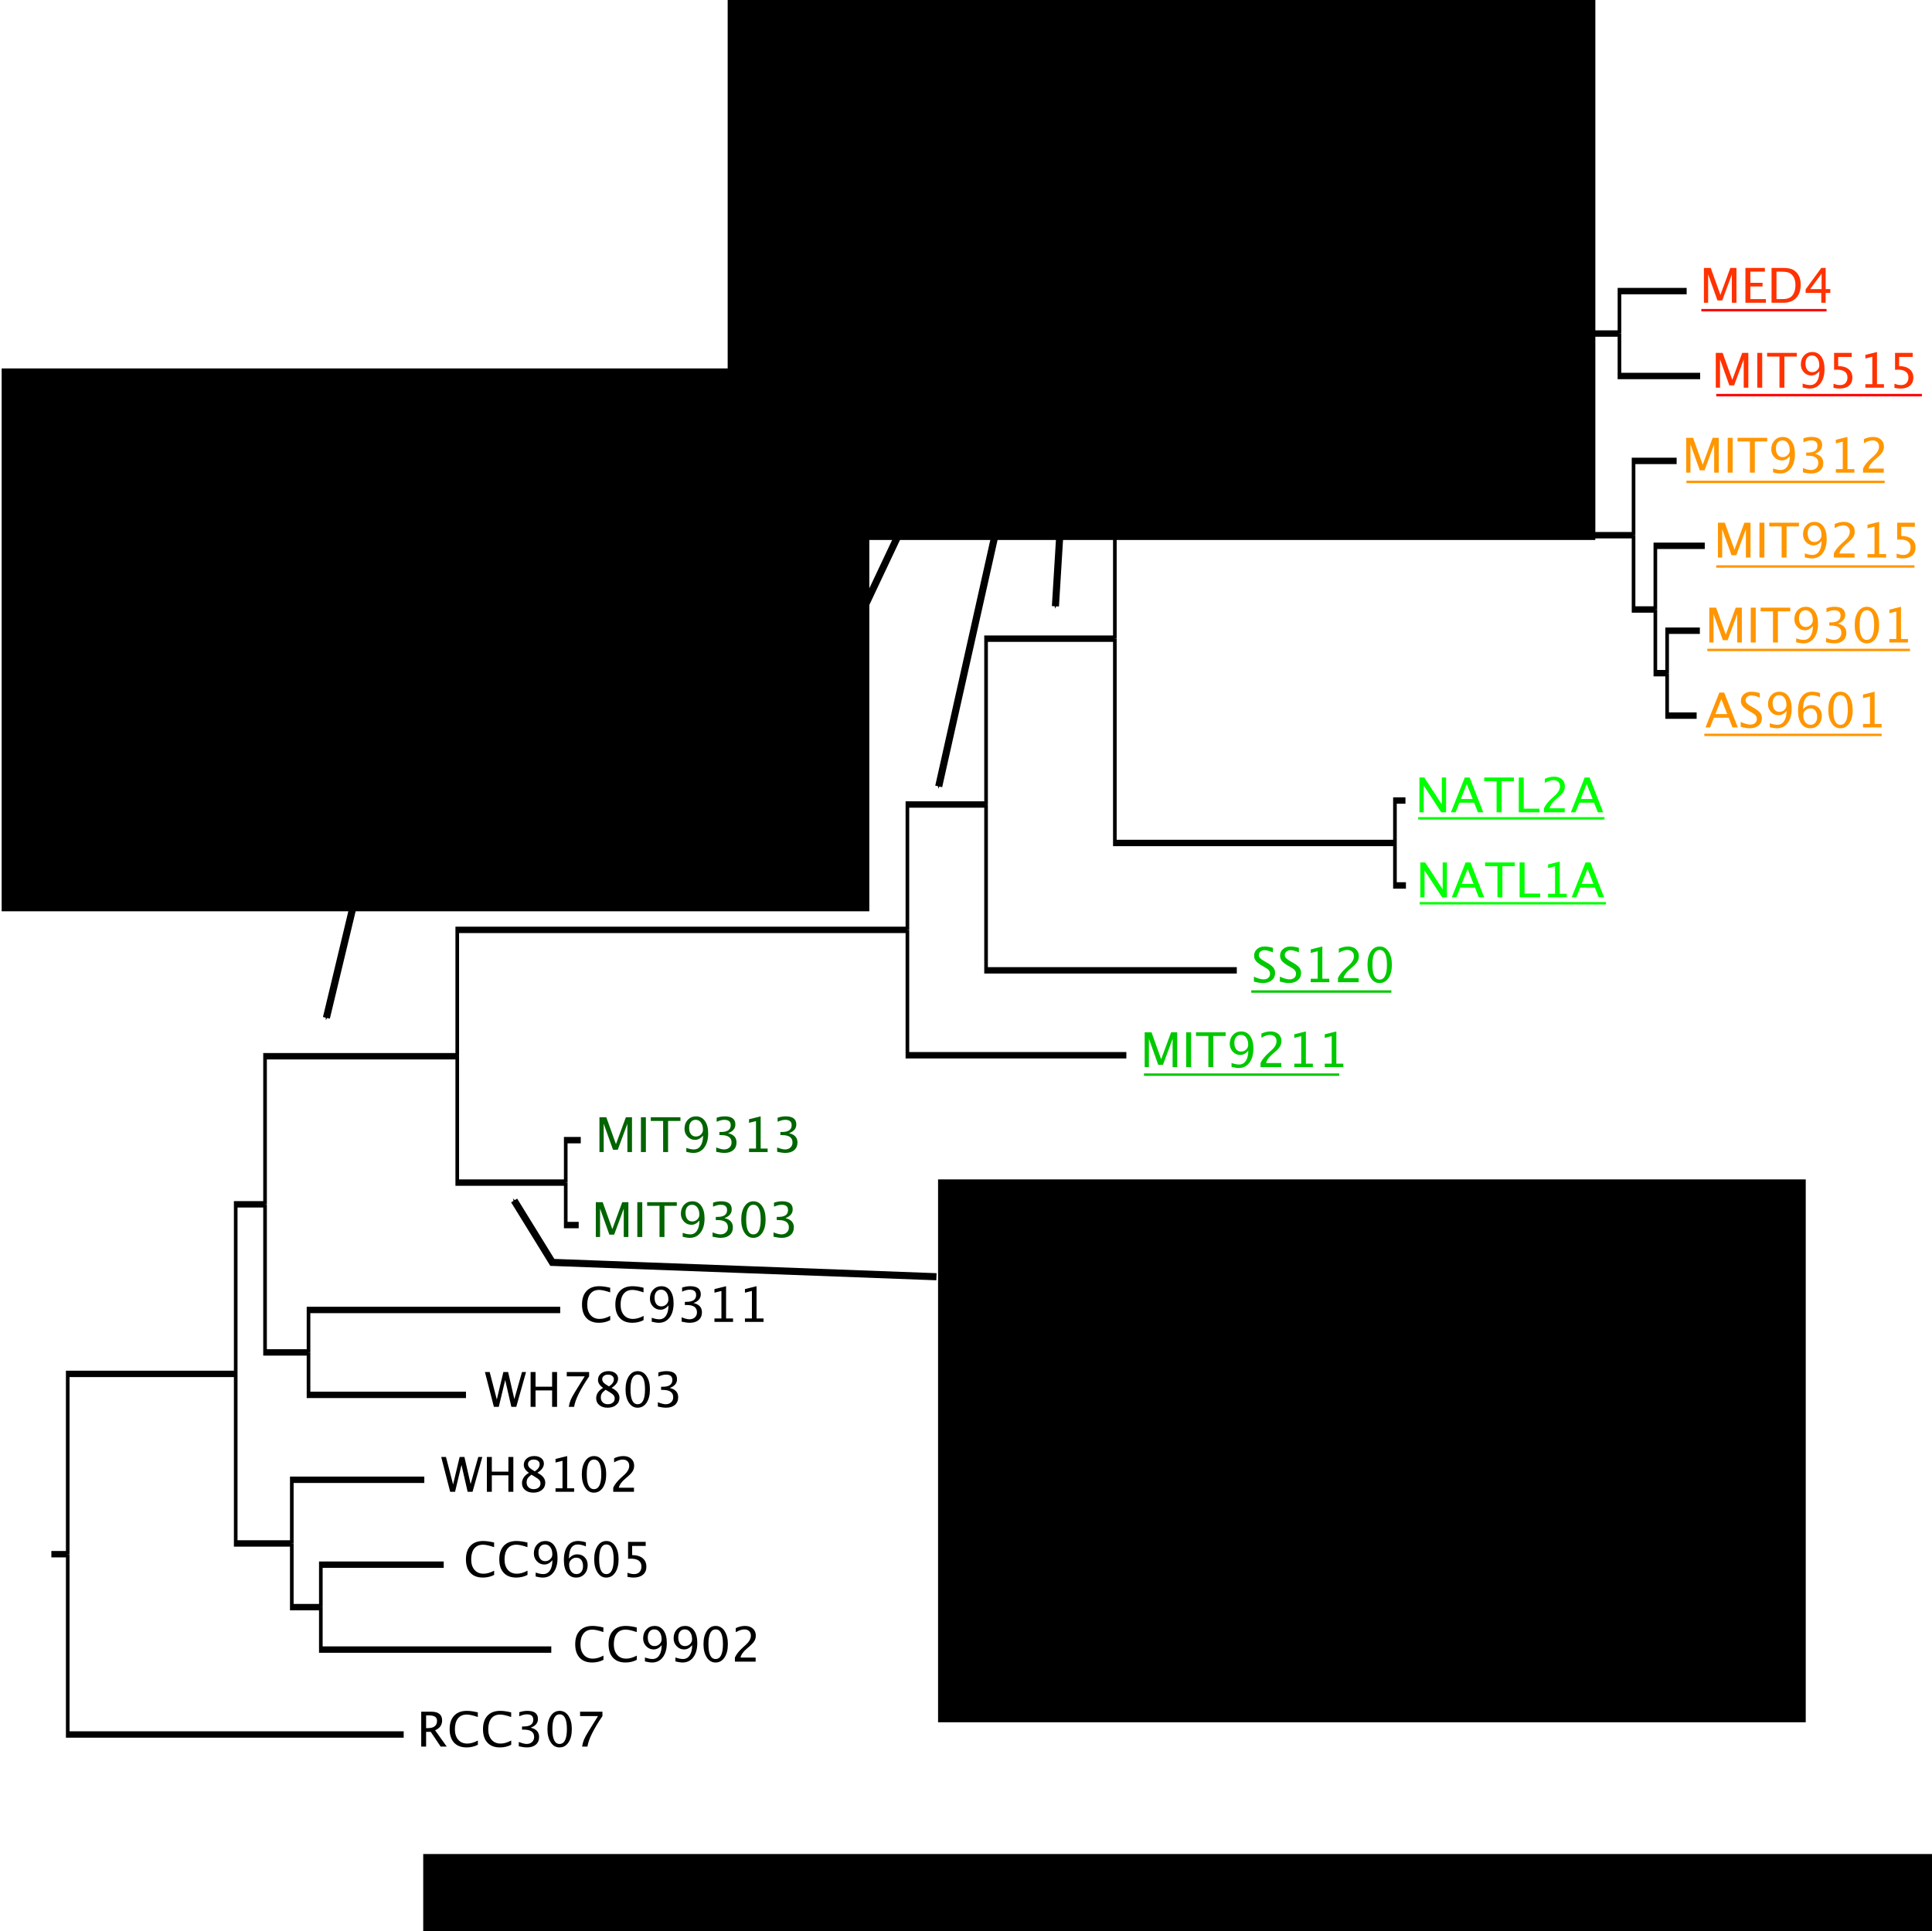 <?xml version="1.0" encoding="UTF-8" standalone="no"?>
<!-- Created with Inkscape (http://www.inkscape.org/) -->

<svg
   xmlns:dc="http://purl.org/dc/elements/1.1/"
   xmlns:cc="http://creativecommons.org/ns#"
   xmlns:rdf="http://www.w3.org/1999/02/22-rdf-syntax-ns#"
   xmlns:svg="http://www.w3.org/2000/svg"
   xmlns="http://www.w3.org/2000/svg"
   xmlns:sodipodi="http://sodipodi.sourceforge.net/DTD/sodipodi-0.dtd"
   xmlns:inkscape="http://www.inkscape.org/namespaces/inkscape"
   width="1087.87"
   height="1087.631"
   id="svg2"
   version="1.1"
   inkscape:version="0.48.2 r9819"
   sodipodi:docname="etudes_contenu_gene.pdf">
  <defs
     id="defs4">
    <marker
       inkscape:stockid="Arrow1Mstart"
       orient="auto"
       refY="0"
       refX="0"
       id="Arrow1Mstart"
       style="overflow:visible">
      <path
         id="path4522"
         d="M 0,0 5,-5 -12.5,0 5,5 0,0 z"
         style="fill-rule:evenodd;stroke:#000000;stroke-width:1pt;marker-start:none"
         transform="matrix(0.4,0,0,0.4,4,0)"
         inkscape:connector-curvature="0" />
    </marker>
    <marker
       inkscape:stockid="Arrow1Mend"
       orient="auto"
       refY="0"
       refX="0"
       id="Arrow1Mend-55"
       style="overflow:visible">
      <path
         id="path4439-4"
         d="M 0,0 5,-5 -12.5,0 5,5 0,0 z"
         style="fill-rule:evenodd;stroke:#000000;stroke-width:1pt;marker-start:none"
         transform="matrix(-0.4,0,0,-0.4,-4,0)"
         inkscape:connector-curvature="0" />
    </marker>
  </defs>
  <sodipodi:namedview
     id="base"
     pagecolor="#ffffff"
     bordercolor="#666666"
     borderopacity="1.0"
     inkscape:pageopacity="0.0"
     inkscape:pageshadow="2"
     inkscape:zoom="0.35"
     inkscape:cx="546.16876"
     inkscape:cy="627.49219"
     inkscape:document-units="px"
     inkscape:current-layer="layer1"
     showgrid="false"
     fit-margin-top="5"
     fit-margin-right="5"
     fit-margin-bottom="5"
     fit-margin-left="5"
     inkscape:window-width="1440"
     inkscape:window-height="768"
     inkscape:window-x="0"
     inkscape:window-y="0"
     inkscape:window-maximized="1"
     showguides="true"
     inkscape:guide-bbox="true" />
  <g
     inkscape:label="Layer 1"
     inkscape:groupmode="layer"
     id="layer1"
     transform="translate(126.648,3.687)">
    <g
       id="g6762"
       transform="matrix(1.357,0,0,1.357,-119.293,1047.913)">
      <g
         transform="matrix(0.567,0,0,1,12.49,-672.644)"
         id="g18"
         style="fill:#000000;fill-opacity:0;fill-rule:nonzero;stroke:none">
        <path
           d="m 632.472,231.563 0,52.027 0,52.027 583.528,0 0,-35.235 -525.959,0 0,-68.819 z"
           id="path20"
           inkscape:connector-curvature="0" />
      </g>
      <g
         transform="matrix(0.567,0,0,1,12.49,-672.644)"
         id="g22"
         style="fill:#000000;fill-opacity:0;fill-rule:nonzero;stroke:none">
        <path
           d="m 1179.842,124.206 0,26.426 0,26.426 8.616,0 0,-17.618 27.542,0 0,-35.235 z"
           id="path24"
           inkscape:connector-curvature="0" />
      </g>
      <g
         transform="matrix(0.567,0,0,1,12.49,-672.644)"
         id="g26"
         style="fill:#000000;fill-opacity:0;fill-rule:nonzero;stroke:none">
        <path
           d="m 303.042,283.591 0,52.44 0,52.44 79.391,0 0,-17.618 833.566,0 0,-35.235 -583.528,0 0,-52.027 z"
           id="path28"
           inkscape:connector-curvature="0" />
      </g>
      <g
         transform="matrix(0.567,0,0,1,12.49,-672.644)"
         id="g30"
         style="fill:#000000;fill-opacity:0;fill-rule:nonzero;stroke:none">
        <path
           d="m 1096.673,36.118 0,41.842 0,41.842 67.216,0 0,-30.831 52.111,0 0,-35.235 -62.428,0 0,-17.618 z"
           id="path32"
           inkscape:connector-curvature="0" />
      </g>
      <g
         transform="matrix(0.567,0,0,1,12.49,-672.644)"
         id="g34"
         style="fill:#000000;fill-opacity:0;fill-rule:nonzero;stroke:none">
        <path
           d="m 1188.458,159.441 0,17.618 0,17.618 27.542,0 0,-35.235 z"
           id="path36"
           inkscape:connector-curvature="0" />
      </g>
      <g
         transform="matrix(0.567,0,0,1,12.49,-672.644)"
         id="g38"
         style="fill:#000000;fill-opacity:0;fill-rule:nonzero;stroke:none">
        <path
           d="m 382.434,370.853 0,17.618 0,17.618 833.566,0 0,-35.235 z"
           id="path40"
           inkscape:connector-curvature="0" />
      </g>
      <g
         transform="matrix(0.567,0,0,1,12.49,-672.644)"
         id="g42"
         style="fill:#000000;fill-opacity:0;fill-rule:nonzero;stroke:none">
        <path
           d="m 690.041,162.744 0,68.819 0,68.819 525.959,0 0,-35.235 -226.733,0 0,-17.618 -204.975,0 0,-84.785 0,-10e-6 z"
           id="path44"
           inkscape:connector-curvature="0" />
      </g>
      <g
         transform="matrix(0.567,0,0,1,12.49,-672.644)"
         id="g46"
         style="fill:#000000;fill-opacity:0;fill-rule:nonzero;stroke:none">
        <path
           d="m 17.98,467.853 0,74.823 0,74.823 1198.02,0 0,-35.235 -1012.793,0 0,-17.618 -21.25,0 0,-26.426 -41.044,0 0,-70.367 z"
           id="path48"
           inkscape:connector-curvature="0" />
      </g>
      <g
         transform="matrix(0.567,0,0,1,12.49,-672.644)"
         id="g50"
         style="fill:#000000;fill-opacity:0;fill-rule:nonzero;stroke:none">
        <path
           d="m 203.207,547.029 0,17.618 0,17.618 1012.793,0 0,-35.235 z"
           id="path52"
           inkscape:connector-curvature="0" />
      </g>
      <g
         transform="matrix(0.567,0,0,1,12.49,-672.644)"
         id="g54"
         style="fill:#000000;fill-opacity:0;fill-rule:nonzero;stroke:none">
        <path
           d="m 784.291,77.96 0,84.785 0,84.785 204.975,0 0,-17.618 226.733,0 0,-35.235 -27.542,0 0,-17.618 -8.616,0 0,-26.426 -15.953,0 0,-30.831 -67.216,0 0,-41.842 z"
           id="path56"
           inkscape:connector-curvature="0" />
      </g>
      <g
         transform="matrix(0.567,0,0,1,12.49,-672.644)"
         id="g58"
         style="fill:#000000;fill-opacity:0;fill-rule:nonzero;stroke:none">
        <path
           d="m 181.957,511.794 0,26.426 0,26.426 21.25,0 0,-17.618 1012.793,0 0,-35.235 z"
           id="path60"
           inkscape:connector-curvature="0" />
      </g>
      <g
         transform="matrix(0.567,0,0,1,12.49,-672.644)"
         id="g62"
         style="fill:#000000;fill-opacity:0;fill-rule:nonzero;stroke:none">
        <path
           d="m 1163.889,88.971 0,30.831 0,30.831 15.953,0 0,-26.426 36.158,0 0,-35.235 z"
           id="path64"
           inkscape:connector-curvature="0" />
      </g>
      <g
         transform="matrix(0.567,0,0,1,12.49,-672.644)"
         id="g66"
         style="fill:#000000;fill-opacity:0;fill-rule:nonzero;stroke:none">
        <path
           d="m 140.912,397.486 0,70.367 0,70.367 41.044,0 0,-26.426 1034.043,0 0,-35.235 -1021.805,0 0,-17.618 -31.814,0 0,-61.455 z"
           id="path68"
           inkscape:connector-curvature="0" />
      </g>
      <g
         transform="matrix(0.567,0,0,1,12.49,-672.644)"
         id="g70"
         style="fill:#000000;fill-opacity:0;fill-rule:nonzero;stroke:none">
        <path
           d="m 1153.572,18.5 0,17.618 0,17.618 62.428,0 L 1216,18.5 z"
           id="path72"
           inkscape:connector-curvature="0" />
      </g>
      <g
         transform="matrix(0.567,0,0,1,12.49,-672.644)"
         id="g74"
         style="fill:#000000;fill-opacity:0;fill-rule:nonzero;stroke:none">
        <path
           d="m 162.381,336.031 0,61.455 0,61.455 31.814,0 0,-17.618 1021.805,0 0,-35.235 -833.566,0 0,-17.618 -79.391,0 0,-52.44 z"
           id="path76"
           inkscape:connector-curvature="0" />
      </g>
      <g
         transform="matrix(0.567,0,0,1,12.49,-672.644)"
         id="g78"
         style="fill:#000000;fill-opacity:0;fill-rule:nonzero;stroke:none">
        <path
           d="m 194.195,441.324 0,17.618 0,17.618 1021.805,0 0,-35.235 z"
           id="path80"
           inkscape:connector-curvature="0" />
      </g>
      <g
         transform="matrix(0.567,0,0,1,12.49,-672.644)"
         id="g82"
         style="fill:#000000;fill-opacity:0;fill-rule:nonzero;stroke:none">
        <path
           d="m 989.267,229.912 0,17.618 0,17.618 226.733,0 0,-35.235 z"
           id="path84"
           inkscape:connector-curvature="0" />
      </g>
      <g
         transform="matrix(0.567,0,0,1,12.49,-672.644)"
         id="g86"
         style="fill:none;stroke:#000000;stroke-width:2.656;stroke-linecap:butt;stroke-linejoin:miter;stroke-miterlimit:10;stroke-opacity:1;stroke-dasharray:none;stroke-dashoffset:0">
        <path
           style="stroke-width:2.656;stroke-miterlimit:10;stroke-dasharray:none"
           d="m 632.472,283.591 -329.429,0 0,52.44"
           id="path88"
           inkscape:connector-curvature="0" />
      </g>
      <g
         transform="matrix(0.567,0,0,1,12.49,-672.644)"
         id="g90"
         style="fill:none;stroke:#000000;stroke-width:2.656;stroke-linecap:butt;stroke-linejoin:miter;stroke-miterlimit:10;stroke-opacity:1;stroke-dasharray:none;stroke-dashoffset:0">
        <path
           style="stroke-width:2.656;stroke-miterlimit:10;stroke-dasharray:none"
           d="m 263.845,617.5 -245.864,0 0,-74.823"
           id="path92"
           inkscape:connector-curvature="0" />
      </g>
      <g
         transform="matrix(0.567,0,0,1,12.49,-672.644)"
         id="g94"
         style="fill:none;stroke:#000000;stroke-width:2.656;stroke-linecap:butt;stroke-linejoin:miter;stroke-miterlimit:10;stroke-opacity:1;stroke-dasharray:none;stroke-dashoffset:0">
        <path
           style="stroke-width:2.656;stroke-miterlimit:10;stroke-dasharray:none"
           d="m 393.422,370.853 -10.988,0 0,17.618"
           id="path96"
           inkscape:connector-curvature="0" />
      </g>
      <g
         transform="matrix(0.567,0,0,1,12.49,-672.644)"
         id="g98"
         style="fill:none;stroke:#000000;stroke-width:2.656;stroke-linecap:butt;stroke-linejoin:miter;stroke-miterlimit:10;stroke-opacity:1;stroke-dasharray:none;stroke-dashoffset:0">
        <path
           style="stroke-width:2.656;stroke-miterlimit:10;stroke-dasharray:none"
           d="m 1179.842,150.632 -15.953,0 0,-30.831"
           id="path100"
           inkscape:connector-curvature="0" />
      </g>
      <g
         transform="matrix(0.567,0,0,1,12.49,-672.644)"
         id="g102"
         style="fill:none;stroke:#000000;stroke-width:2.656;stroke-linecap:butt;stroke-linejoin:miter;stroke-miterlimit:10;stroke-opacity:1;stroke-dasharray:none;stroke-dashoffset:0">
        <path
           style="stroke-width:2.656;stroke-miterlimit:10;stroke-dasharray:none"
           d="m 873.534,300.382 -183.493,0 0,-68.819"
           id="path104"
           inkscape:connector-curvature="0" />
      </g>
      <g
         transform="matrix(0.567,0,0,1,12.49,-672.644)"
         id="g106"
         style="fill:none;stroke:#000000;stroke-width:2.656;stroke-linecap:butt;stroke-linejoin:miter;stroke-miterlimit:10;stroke-opacity:1;stroke-dasharray:none;stroke-dashoffset:0">
        <path
           style="stroke-width:2.656;stroke-miterlimit:10;stroke-dasharray:none"
           d="m 303.042,336.031 -140.661,0 0,61.455"
           id="path108"
           inkscape:connector-curvature="0" />
      </g>
      <g
         transform="matrix(0.567,0,0,1,12.49,-672.644)"
         id="g110"
         style="fill:none;stroke:#000000;stroke-width:2.656;stroke-linecap:butt;stroke-linejoin:miter;stroke-miterlimit:10;stroke-opacity:1;stroke-dasharray:none;stroke-dashoffset:0">
        <path
           style="stroke-width:2.656;stroke-miterlimit:10;stroke-dasharray:none"
           d="m 309.426,476.559 -115.231,0 0,-17.618"
           id="path112"
           inkscape:connector-curvature="0" />
      </g>
      <g
         transform="matrix(0.567,0,0,1,12.49,-672.644)"
         id="g114"
         style="fill:none;stroke:#000000;stroke-width:2.656;stroke-linecap:butt;stroke-linejoin:miter;stroke-miterlimit:10;stroke-opacity:1;stroke-dasharray:none;stroke-dashoffset:0">
        <path
           style="stroke-width:2.656;stroke-miterlimit:10;stroke-dasharray:none"
           d="m 1212.405,159.441 -23.947,0 0,17.618"
           id="path116"
           inkscape:connector-curvature="0" />
      </g>
      <g
         transform="matrix(0.567,0,0,1,12.49,-672.644)"
         id="g118"
         style="fill:none;stroke:#000000;stroke-width:2.656;stroke-linecap:butt;stroke-linejoin:miter;stroke-miterlimit:10;stroke-opacity:1;stroke-dasharray:none;stroke-dashoffset:0">
        <path
           style="stroke-width:2.656;stroke-miterlimit:10;stroke-dasharray:none"
           d="m 996.957,229.912 -7.691,0 0,17.618"
           id="path120"
           inkscape:connector-curvature="0" />
      </g>
      <g
         transform="matrix(0.567,0,0,1,12.49,-672.644)"
         id="g122"
         style="fill:none;stroke:#000000;stroke-width:2.656;stroke-linecap:butt;stroke-linejoin:miter;stroke-miterlimit:10;stroke-opacity:1;stroke-dasharray:none;stroke-dashoffset:0">
        <path
           style="stroke-width:2.656;stroke-miterlimit:10;stroke-dasharray:none"
           d="m 1195.414,88.971 -31.525,0 0,30.831"
           id="path124"
           inkscape:connector-curvature="0" />
      </g>
      <g
         transform="matrix(0.567,0,0,1,12.49,-672.644)"
         id="g126"
         style="fill:none;stroke:#000000;stroke-width:2.656;stroke-linecap:butt;stroke-linejoin:miter;stroke-miterlimit:10;stroke-opacity:1;stroke-dasharray:none;stroke-dashoffset:0">
        <path
           style="stroke-width:2.656;stroke-miterlimit:10;stroke-dasharray:none"
           d="m 1188.458,177.059 -8.616,0 0,-26.426"
           id="path128"
           inkscape:connector-curvature="0" />
      </g>
      <g
         transform="matrix(0.567,0,0,1,12.49,-672.644)"
         id="g130"
         style="fill:none;stroke:#000000;stroke-width:2.656;stroke-linecap:butt;stroke-linejoin:miter;stroke-miterlimit:10;stroke-opacity:1;stroke-dasharray:none;stroke-dashoffset:0">
        <path
           style="stroke-width:2.656;stroke-miterlimit:10;stroke-dasharray:none"
           d="m 690.041,231.563 -57.57,0 0,52.027"
           id="path132"
           inkscape:connector-curvature="0" />
      </g>
      <g
         transform="matrix(0.567,0,0,1,12.49,-672.644)"
         id="g134"
         style="fill:none;stroke:#000000;stroke-width:2.656;stroke-linecap:butt;stroke-linejoin:miter;stroke-miterlimit:10;stroke-opacity:1;stroke-dasharray:none;stroke-dashoffset:0">
        <path
           style="stroke-width:2.656;stroke-miterlimit:10;stroke-dasharray:none"
           d="m 293.134,547.029 -89.928,0 0,17.618"
           id="path136"
           inkscape:connector-curvature="0" />
      </g>
      <g
         transform="matrix(0.567,0,0,1,12.49,-672.644)"
         id="g138"
         style="fill:none;stroke:#000000;stroke-width:2.656;stroke-linecap:butt;stroke-linejoin:miter;stroke-miterlimit:10;stroke-opacity:1;stroke-dasharray:none;stroke-dashoffset:0">
        <path
           style="stroke-width:2.656;stroke-miterlimit:10;stroke-dasharray:none"
           d="m 1210.061,194.676 -21.603,0 0,-17.618"
           id="path140"
           inkscape:connector-curvature="0" />
      </g>
      <g
         transform="matrix(0.567,0,0,1,12.49,-672.644)"
         id="g142"
         style="fill:none;stroke:#000000;stroke-width:2.656;stroke-linecap:butt;stroke-linejoin:miter;stroke-miterlimit:10;stroke-opacity:1;stroke-dasharray:none;stroke-dashoffset:0">
        <path
           style="stroke-width:2.656;stroke-miterlimit:10;stroke-dasharray:none"
           d="m 1163.889,119.801 -67.216,0 0,-41.842"
           id="path144"
           inkscape:connector-curvature="0" />
      </g>
      <g
         transform="matrix(0.567,0,0,1,12.49,-672.644)"
         id="g146"
         style="fill:none;stroke:#000000;stroke-width:2.656;stroke-linecap:butt;stroke-linejoin:miter;stroke-miterlimit:10;stroke-opacity:1;stroke-dasharray:none;stroke-dashoffset:0">
        <path
           style="stroke-width:2.656;stroke-miterlimit:10;stroke-dasharray:none"
           d="m 140.912,467.853 -122.932,0 0,74.823"
           id="path148"
           inkscape:connector-curvature="0" />
      </g>
      <g
         transform="matrix(0.567,0,0,1,12.49,-672.644)"
         id="g150"
         style="fill:none;stroke:#000000;stroke-width:2.656;stroke-linecap:butt;stroke-linejoin:miter;stroke-miterlimit:10;stroke-opacity:1;stroke-dasharray:none;stroke-dashoffset:0">
        <path
           style="stroke-width:2.656;stroke-miterlimit:10;stroke-dasharray:none"
           d="m 162.381,397.486 -21.469,0 0,70.367"
           id="path152"
           inkscape:connector-curvature="0" />
      </g>
      <g
         transform="matrix(0.567,0,0,1,12.49,-672.644)"
         id="g154"
         style="fill:none;stroke:#000000;stroke-width:2.656;stroke-linecap:butt;stroke-linejoin:miter;stroke-miterlimit:10;stroke-opacity:1;stroke-dasharray:none;stroke-dashoffset:0">
        <path
           style="stroke-width:2.656;stroke-miterlimit:10;stroke-dasharray:none"
           d="m 194.195,458.941 -31.814,0 0,-61.455"
           id="path156"
           inkscape:connector-curvature="0" />
      </g>
      <g
         transform="matrix(0.567,0,0,1,12.49,-672.644)"
         id="g158"
         style="fill:none;stroke:#000000;stroke-width:2.656;stroke-linecap:butt;stroke-linejoin:miter;stroke-miterlimit:10;stroke-opacity:1;stroke-dasharray:none;stroke-dashoffset:0">
        <path
           style="stroke-width:2.656;stroke-miterlimit:10;stroke-dasharray:none"
           d="m 997.31,265.147 -8.044,0 0,-17.618"
           id="path160"
           inkscape:connector-curvature="0" />
      </g>
      <g
         transform="matrix(0.567,0,0,1,12.49,-672.644)"
         id="g162"
         style="fill:none;stroke:#000000;stroke-width:2.656;stroke-linecap:butt;stroke-linejoin:miter;stroke-miterlimit:10;stroke-opacity:1;stroke-dasharray:none;stroke-dashoffset:0">
        <path
           style="stroke-width:2.656;stroke-miterlimit:10;stroke-dasharray:none"
           d="m 989.267,247.529 -204.975,0 0,-84.785"
           id="path164"
           inkscape:connector-curvature="0" />
      </g>
      <g
         transform="matrix(0.567,0,0,1,12.49,-672.644)"
         id="g166"
         style="fill:none;stroke:#000000;stroke-width:2.656;stroke-linecap:butt;stroke-linejoin:miter;stroke-miterlimit:10;stroke-opacity:1;stroke-dasharray:none;stroke-dashoffset:0">
        <path
           style="stroke-width:2.656;stroke-miterlimit:10;stroke-dasharray:none"
           d="m 371.855,582.265 -168.648,0 0,-17.618"
           id="path168"
           inkscape:connector-curvature="0" />
      </g>
      <g
         transform="matrix(0.567,0,0,1,12.49,-672.644)"
         id="g170"
         style="fill:none;stroke:#000000;stroke-width:2.656;stroke-linecap:butt;stroke-linejoin:miter;stroke-miterlimit:10;stroke-opacity:1;stroke-dasharray:none;stroke-dashoffset:0">
        <path
           style="stroke-width:2.656;stroke-miterlimit:10;stroke-dasharray:none"
           d="m 792.709,335.618 -160.237,0 0,-52.027"
           id="path172"
           inkscape:connector-curvature="0" />
      </g>
      <g
         transform="matrix(0.567,0,0,1,12.49,-672.644)"
         id="g174"
         style="fill:none;stroke:#000000;stroke-width:2.656;stroke-linecap:butt;stroke-linejoin:miter;stroke-miterlimit:10;stroke-opacity:1;stroke-dasharray:none;stroke-dashoffset:0">
        <path
           style="stroke-width:2.656;stroke-miterlimit:10;stroke-dasharray:none"
           d="m 1096.673,77.96 -312.382,0 0,84.785"
           id="path176"
           inkscape:connector-curvature="0" />
      </g>
      <g
         transform="matrix(0.567,0,0,1,12.49,-672.644)"
         id="g178"
         style="fill:none;stroke:#000000;stroke-width:2.656;stroke-linecap:butt;stroke-linejoin:miter;stroke-miterlimit:10;stroke-opacity:1;stroke-dasharray:none;stroke-dashoffset:0">
        <path
           style="stroke-width:2.656;stroke-miterlimit:10;stroke-dasharray:none"
           d="m 378.38,441.324 -184.185,0 0,17.618"
           id="path180"
           inkscape:connector-curvature="0" />
      </g>
      <g
         transform="matrix(0.567,0,0,1,12.49,-672.644)"
         id="g182"
         style="fill:none;stroke:#000000;stroke-width:2.656;stroke-linecap:butt;stroke-linejoin:miter;stroke-miterlimit:10;stroke-opacity:1;stroke-dasharray:none;stroke-dashoffset:0">
        <path
           style="stroke-width:2.656;stroke-miterlimit:10;stroke-dasharray:none"
           d="m 1216,124.206 -36.158,0 0,26.426"
           id="path184"
           inkscape:connector-curvature="0" />
      </g>
      <g
         transform="matrix(0.567,0,0,1,12.49,-672.644)"
         id="g186"
         style="fill:none;stroke:#000000;stroke-width:2.656;stroke-linecap:butt;stroke-linejoin:miter;stroke-miterlimit:10;stroke-opacity:1;stroke-dasharray:none;stroke-dashoffset:0">
        <path
           style="stroke-width:2.656;stroke-miterlimit:10;stroke-dasharray:none"
           d="m 1212.624,53.735 -59.053,0 0,-17.618"
           id="path188"
           inkscape:connector-curvature="0" />
      </g>
      <g
         transform="matrix(0.567,0,0,1,12.49,-672.644)"
         id="g190"
         style="fill:none;stroke:#000000;stroke-width:2.656;stroke-linecap:butt;stroke-linejoin:miter;stroke-miterlimit:10;stroke-opacity:1;stroke-dasharray:none;stroke-dashoffset:0">
        <path
           style="stroke-width:2.656;stroke-miterlimit:10;stroke-dasharray:none"
           d="m 382.434,388.471 -79.391,0 0,-52.44"
           id="path192"
           inkscape:connector-curvature="0" />
      </g>
      <g
         transform="matrix(0.567,0,0,1,12.49,-672.644)"
         id="g194"
         style="fill:none;stroke:#000000;stroke-width:2.656;stroke-linecap:butt;stroke-linejoin:miter;stroke-miterlimit:10;stroke-opacity:1;stroke-dasharray:none;stroke-dashoffset:0">
        <path
           style="stroke-width:2.656;stroke-miterlimit:10;stroke-dasharray:none"
           d="m 6,542.677 11.98,0"
           id="path196"
           inkscape:connector-curvature="0" />
      </g>
      <g
         transform="matrix(0.567,0,0,1,12.49,-672.644)"
         id="g198"
         style="fill:none;stroke:#000000;stroke-width:2.656;stroke-linecap:butt;stroke-linejoin:miter;stroke-miterlimit:10;stroke-opacity:1;stroke-dasharray:none;stroke-dashoffset:0">
        <path
           style="stroke-width:2.656;stroke-miterlimit:10;stroke-dasharray:none"
           d="m 203.207,564.647 -21.25,0 0,-26.426"
           id="path200"
           inkscape:connector-curvature="0" />
      </g>
      <g
         transform="matrix(0.567,0,0,1,12.49,-672.644)"
         id="g202"
         style="fill:none;stroke:#000000;stroke-width:2.656;stroke-linecap:butt;stroke-linejoin:miter;stroke-miterlimit:10;stroke-opacity:1;stroke-dasharray:none;stroke-dashoffset:0">
        <path
           style="stroke-width:2.656;stroke-miterlimit:10;stroke-dasharray:none"
           d="m 784.291,162.744 -94.25,0 0,68.819"
           id="path204"
           inkscape:connector-curvature="0" />
      </g>
      <g
         transform="matrix(0.567,0,0,1,12.49,-672.644)"
         id="g206"
         style="fill:none;stroke:#000000;stroke-width:2.656;stroke-linecap:butt;stroke-linejoin:miter;stroke-miterlimit:10;stroke-opacity:1;stroke-dasharray:none;stroke-dashoffset:0">
        <path
           style="stroke-width:2.656;stroke-miterlimit:10;stroke-dasharray:none"
           d="m 1202.752,18.5 -49.18,0 0,17.618"
           id="path208"
           inkscape:connector-curvature="0" />
      </g>
      <g
         transform="matrix(0.567,0,0,1,12.49,-672.644)"
         id="g210"
         style="fill:none;stroke:#000000;stroke-width:2.656;stroke-linecap:butt;stroke-linejoin:miter;stroke-miterlimit:10;stroke-opacity:1;stroke-dasharray:none;stroke-dashoffset:0">
        <path
           style="stroke-width:2.656;stroke-miterlimit:10;stroke-dasharray:none"
           d="m 181.957,538.221 -41.044,0 0,-70.367"
           id="path212"
           inkscape:connector-curvature="0" />
      </g>
      <g
         transform="matrix(0.567,0,0,1,12.49,-672.644)"
         id="g214"
         style="fill:none;stroke:#000000;stroke-width:2.656;stroke-linecap:butt;stroke-linejoin:miter;stroke-miterlimit:10;stroke-opacity:1;stroke-dasharray:none;stroke-dashoffset:0">
        <path
           style="stroke-width:2.656;stroke-miterlimit:10;stroke-dasharray:none"
           d="m 278.926,511.794 -96.969,0 0,26.426"
           id="path216"
           inkscape:connector-curvature="0" />
      </g>
      <g
         transform="matrix(0.567,0,0,1,12.49,-672.644)"
         id="g218"
         style="fill:none;stroke:#000000;stroke-width:2.656;stroke-linecap:butt;stroke-linejoin:miter;stroke-miterlimit:10;stroke-opacity:1;stroke-dasharray:none;stroke-dashoffset:0">
        <path
           style="stroke-width:2.656;stroke-miterlimit:10;stroke-dasharray:none"
           d="m 391.918,406.088 -9.484,0 0,-17.618"
           id="path220"
           inkscape:connector-curvature="0" />
      </g>
      <g
         transform="matrix(0.567,0,0,1,12.49,-672.644)"
         id="g222"
         style="fill:none;stroke:#000000;stroke-width:2.656;stroke-linecap:butt;stroke-linejoin:miter;stroke-miterlimit:10;stroke-opacity:1;stroke-dasharray:none;stroke-dashoffset:0">
        <path
           style="stroke-width:2.656;stroke-miterlimit:10;stroke-dasharray:none"
           d="m 1153.572,36.118 -56.899,0 0,41.842"
           id="path224"
           inkscape:connector-curvature="0" />
      </g>
    </g>
    <g
       style="stroke-width:1;stroke-linecap:square;stroke-linejoin:miter;stroke-miterlimit:10;stroke-dasharray:none;stroke-dashoffset:0"
       id="g226"
       transform="matrix(1.357,0,0,1.357,108.001,952.738)">
      <g
         style="fill:#000000;fill-opacity:1;fill-rule:nonzero;stroke:none"
         id="g228">
        <path
           inkscape:connector-curvature="0"
           id="path230"
           d="m 1.865,20 0,-14.453 4.375,0 q 2.08,0 3.188,0.918 1.108,0.918 1.108,2.666 0,2.891 -2.92,4.102 L 12.441,20 9.922,20 5.811,13.887 l -1.914,0 0,6.113 z m 2.031,-7.646 0.664,0 q 3.867,0 3.867,-3.037 0,-2.236 -3.242,-2.236 l -1.289,0 z m 16.807,8.008 q -3.369,0 -5.205,-1.978 -1.836,-1.978 -1.836,-5.601 0,-3.613 1.87,-5.605 1.87,-1.992 5.269,-1.992 1.943,0 4.551,0.635 l 0,1.924 Q 22.383,6.719 20.771,6.719 q -2.354,0 -3.643,1.592 -1.289,1.592 -1.289,4.492 0,2.764 1.377,4.36 1.377,1.597 3.76,1.597 2.051,0 4.395,-1.26 l 0,1.758 q -2.139,1.104 -4.668,1.104 z m 13.838,0 q -3.369,0 -5.205,-1.978 Q 27.5,16.406 27.5,12.783 q 0,-3.613 1.87,-5.605 1.87,-1.992 5.269,-1.992 1.943,0 4.551,0.635 l 0,1.924 Q 36.221,6.719 34.609,6.719 q -2.354,0 -3.643,1.592 -1.289,1.592 -1.289,4.492 0,2.764 1.377,4.36 1.377,1.597 3.76,1.597 2.051,0 4.395,-1.26 l 0,1.758 q -2.139,1.104 -4.668,1.104 z m 7.812,-0.469 0,-1.797 q 2.07,0.82 3.262,0.82 1.377,0 2.241,-0.806 0.864,-0.806 0.864,-2.085 0,-3.047 -4.268,-3.047 l -0.762,0 0,-1.299 0.674,-0.01 q 4.004,0 4.004,-2.822 0,-2.217 -2.637,-2.217 -1.445,0 -3.184,0.811 l 0,-1.68 q 1.709,-0.576 3.32,-0.576 4.434,0 4.434,3.35 0,2.549 -3.018,3.633 3.496,0.811 3.496,3.828 0,2.041 -1.348,3.203 -1.348,1.162 -3.701,1.162 -1.338,0 -3.379,-0.469 z m 16.885,0.469 q -2.236,0 -3.618,-2.104 -1.382,-2.104 -1.382,-5.493 0,-3.418 1.392,-5.498 1.392,-2.08 3.667,-2.08 2.275,0 3.667,2.08 1.392,2.08 1.392,5.469 0,3.477 -1.392,5.552 -1.392,2.075 -3.726,2.075 z m 0.02,-1.445 q 3.057,0 3.057,-6.211 0,-6.074 -3.018,-6.074 -3.008,0 -3.008,6.133 0,6.152 2.969,6.152 z M 68.623,20 q 0.283,-1.689 0.806,-2.92 0.522,-1.23 1.851,-3.379 l 3.945,-6.348 -7.441,0 0,-1.807 9.277,0 0,1.807 Q 71.504,15.547 70.84,20 z" />
      </g>
      <!-- drawing style -->
    </g>
    <g
       style="stroke-width:1;stroke-linecap:square;stroke-linejoin:miter;stroke-miterlimit:10;stroke-dasharray:none;stroke-dashoffset:0"
       id="g232"
       transform="matrix(1.357,0,0,1.357,208.358,617.948)">
      <g
         style="fill:#006400;fill-opacity:1;fill-rule:nonzero;stroke:none"
         id="g234">
        <path
           inkscape:connector-curvature="0"
           id="path236"
           d="m 1.865,20 0,-14.453 2.842,0 4.004,11.182 4.121,-11.182 2.539,0 0,14.453 -1.914,0 0,-11.758 -3.984,10.791 -1.982,0 L 3.623,8.213 3.623,20 z m 17.217,0 0,-14.453 2.051,0 0,14.453 z m 9.209,0 0,-12.92 -5.127,0 0,-1.533 12.305,0 0,1.533 -5.127,0 0,12.92 z m 9.619,-0.088 0,-1.631 q 1.836,0.635 3.125,0.635 1.797,0 2.808,-1.528 1.011,-1.528 1.011,-4.253 -1.465,1.807 -3.33,1.807 -1.826,0 -3.096,-1.343 -1.27,-1.343 -1.27,-3.276 0,-2.217 1.353,-3.677 1.353,-1.46 3.403,-1.46 2.354,0 3.711,1.89 1.357,1.89 1.357,5.171 0,3.73 -1.655,5.923 -1.655,2.192 -4.478,2.192 -1.133,0 -2.939,-0.449 z m 1.172,-9.971 q 0,1.68 0.747,2.646 0.747,0.967 2.046,0.967 1.221,0 2.085,-0.83 0.864,-0.83 0.864,-2.002 0,-1.846 -0.835,-2.974 -0.835,-1.128 -2.192,-1.128 -1.26,0 -1.987,0.894 -0.728,0.894 -0.728,2.427 z m 11.23,9.951 0,-1.797 q 2.07,0.82 3.262,0.82 1.377,0 2.241,-0.806 0.864,-0.806 0.864,-2.085 0,-3.047 -4.268,-3.047 l -0.762,0 0,-1.299 0.674,-0.01 q 4.004,0 4.004,-2.822 0,-2.217 -2.637,-2.217 -1.445,0 -3.184,0.811 l 0,-1.68 q 1.709,-0.576 3.32,-0.576 4.434,0 4.434,3.35 0,2.549 -3.018,3.633 3.496,0.811 3.496,3.828 0,2.041 -1.348,3.203 -1.348,1.162 -3.701,1.162 -1.338,0 -3.379,-0.469 z M 63.936,20 l 0,-1.445 2.891,0 0,-11.406 -2.891,0.723 0,-1.484 4.824,-1.201 0,13.369 2.891,0 0,1.445 z m 11.67,-0.107 0,-1.797 q 2.07,0.82 3.262,0.82 1.377,0 2.241,-0.806 0.864,-0.806 0.864,-2.085 0,-3.047 -4.268,-3.047 l -0.762,0 0,-1.299 0.674,-0.01 q 4.004,0 4.004,-2.822 0,-2.217 -2.637,-2.217 -1.445,0 -3.184,0.811 l 0,-1.68 q 1.709,-0.576 3.32,-0.576 4.434,0 4.434,3.35 0,2.549 -3.018,3.633 3.496,0.811 3.496,3.828 0,2.041 -1.348,3.203 -1.348,1.162 -3.701,1.162 -1.338,0 -3.379,-0.469 z" />
      </g>
      <!-- drawing style -->
    </g>
    <g
       style="stroke-width:1;stroke-linecap:square;stroke-linejoin:miter;stroke-miterlimit:10;stroke-dasharray:none;stroke-dashoffset:0"
       id="g238"
       transform="matrix(1.357,0,0,1.357,195.867,904.911)">
      <g
         style="fill:#000000;fill-opacity:1;fill-rule:nonzero;stroke:none"
         id="g240">
        <path
           inkscape:connector-curvature="0"
           id="path242"
           d="m 8.057,20.361 q -3.369,0 -5.205,-1.978 Q 1.016,16.406 1.016,12.783 q 0,-3.613 1.87,-5.605 1.87,-1.992 5.269,-1.992 1.943,0 4.551,0.635 l 0,1.924 Q 9.736,6.719 8.125,6.719 q -2.354,0 -3.643,1.592 -1.289,1.592 -1.289,4.492 0,2.764 1.377,4.36 1.377,1.597 3.76,1.597 2.051,0 4.395,-1.26 l 0,1.758 q -2.139,1.104 -4.668,1.104 z m 13.838,0 q -3.369,0 -5.205,-1.978 -1.836,-1.978 -1.836,-5.601 0,-3.613 1.87,-5.605 1.87,-1.992 5.269,-1.992 1.943,0 4.551,0.635 l 0,1.924 Q 23.574,6.719 21.963,6.719 q -2.354,0 -3.643,1.592 -1.289,1.592 -1.289,4.492 0,2.764 1.377,4.36 1.377,1.597 3.76,1.597 2.051,0 4.395,-1.26 l 0,1.758 q -2.139,1.104 -4.668,1.104 z m 8.057,-0.449 0,-1.631 q 1.836,0.635 3.125,0.635 1.797,0 2.808,-1.528 1.011,-1.528 1.011,-4.253 -1.465,1.807 -3.33,1.807 -1.826,0 -3.096,-1.343 -1.27,-1.343 -1.27,-3.276 0,-2.217 1.353,-3.677 1.353,-1.46 3.403,-1.46 2.354,0 3.711,1.89 1.357,1.89 1.357,5.171 0,3.73 -1.655,5.923 -1.655,2.192 -4.478,2.192 -1.133,0 -2.939,-0.449 z m 1.172,-9.971 q 0,1.68 0.747,2.646 0.747,0.967 2.046,0.967 1.221,0 2.085,-0.83 0.864,-0.83 0.864,-2.002 0,-1.846 -0.835,-2.974 -0.835,-1.128 -2.192,-1.128 -1.26,0 -1.987,0.894 -0.728,0.894 -0.728,2.427 z m 11.475,9.971 0,-1.631 q 1.836,0.635 3.125,0.635 1.797,0 2.808,-1.528 1.011,-1.528 1.011,-4.253 -1.465,1.807 -3.33,1.807 -1.826,0 -3.096,-1.343 -1.27,-1.343 -1.27,-3.276 0,-2.217 1.353,-3.677 1.353,-1.46 3.403,-1.46 2.354,0 3.711,1.89 1.357,1.89 1.357,5.171 0,3.73 -1.655,5.923 -1.655,2.192 -4.478,2.192 -1.133,0 -2.939,-0.449 z m 1.172,-9.971 q 0,1.68 0.747,2.646 0.747,0.967 2.046,0.967 1.221,0 2.085,-0.83 0.864,-0.83 0.864,-2.002 0,-1.846 -0.835,-2.974 -0.835,-1.128 -2.192,-1.128 -1.26,0 -1.987,0.894 -0.728,0.894 -0.728,2.427 z m 15.469,10.42 q -2.236,0 -3.618,-2.104 -1.382,-2.104 -1.382,-5.493 0,-3.418 1.392,-5.498 1.392,-2.08 3.667,-2.08 2.275,0 3.667,2.08 1.392,2.08 1.392,5.469 0,3.477 -1.392,5.552 -1.392,2.075 -3.726,2.075 z m 0.02,-1.445 q 3.057,0 3.057,-6.211 0,-6.074 -3.018,-6.074 -3.008,0 -3.008,6.133 0,6.152 2.969,6.152 z M 67.275,20 l 0,-1.689 q 0.84,-1.963 3.398,-4.277 l 1.104,-0.986 q 2.129,-1.924 2.129,-3.818 0,-1.211 -0.728,-1.904 -0.728,-0.693 -1.997,-0.693 -1.504,0 -3.545,1.162 l 0,-1.699 q 1.924,-0.908 3.818,-0.908 2.031,0 3.262,1.094 1.23,1.094 1.23,2.9 0,1.299 -0.62,2.305 -0.62,1.006 -2.31,2.441 l -0.742,0.635 q -2.314,1.963 -2.676,3.75 l 6.279,0 0,1.689 z" />
      </g>
      <!-- drawing style -->
    </g>
    <g
       style="stroke-width:1;stroke-linecap:square;stroke-linejoin:miter;stroke-miterlimit:10;stroke-dasharray:none;stroke-dashoffset:0"
       id="g244"
       transform="matrix(1.357,0,0,1.357,578.078,522.294)">
      <g
         style="fill:#00c800;fill-opacity:1;fill-rule:nonzero;stroke:none"
         id="g246">
        <path
           inkscape:connector-curvature="0"
           id="path248"
           d="m 4.697,20.361 q -1.455,0 -3.721,-0.635 l 0,-2.031 q 2.441,1.133 4.014,1.133 1.211,0 1.948,-0.635 0.737,-0.635 0.737,-1.67 0,-0.85 -0.483,-1.445 Q 6.709,14.482 5.41,13.75 L 4.414,13.174 Q 2.568,12.119 1.812,11.187 1.055,10.254 1.055,9.014 q 0,-1.67 1.211,-2.749 1.211,-1.079 3.086,-1.079 1.67,0 3.525,0.557 l 0,1.875 Q 6.592,6.719 5.469,6.719 q -1.064,0 -1.758,0.566 -0.693,0.566 -0.693,1.426 0,0.723 0.508,1.279 0.508,0.557 1.855,1.328 l 1.035,0.586 q 1.875,1.064 2.617,2.012 0.742,0.947 0.742,2.275 0,1.885 -1.392,3.027 -1.392,1.143 -3.687,1.143 z m 10.771,0 q -1.455,0 -3.721,-0.635 l 0,-2.031 q 2.441,1.133 4.014,1.133 1.211,0 1.948,-0.635 0.737,-0.635 0.737,-1.67 0,-0.85 -0.483,-1.445 Q 17.48,14.482 16.182,13.75 l -0.996,-0.576 q -1.846,-1.055 -2.603,-1.987 -0.757,-0.933 -0.757,-2.173 0,-1.67 1.211,-2.749 1.211,-1.079 3.086,-1.079 1.67,0 3.525,0.557 l 0,1.875 Q 17.363,6.719 16.24,6.719 q -1.064,0 -1.758,0.566 -0.693,0.566 -0.693,1.426 0,0.723 0.508,1.279 0.508,0.557 1.855,1.328 l 1.035,0.586 q 1.875,1.064 2.617,2.012 0.742,0.947 0.742,2.275 0,1.885 -1.392,3.027 -1.392,1.143 -3.687,1.143 z M 24.551,20 l 0,-1.445 2.891,0 0,-11.406 -2.891,0.723 0,-1.484 4.824,-1.201 0,13.369 2.891,0 0,1.445 z m 11.299,0 0,-1.689 q 0.84,-1.963 3.398,-4.277 l 1.104,-0.986 q 2.129,-1.924 2.129,-3.818 0,-1.211 -0.728,-1.904 -0.728,-0.693 -1.997,-0.693 -1.504,0 -3.545,1.162 l 0,-1.699 q 1.924,-0.908 3.818,-0.908 2.031,0 3.262,1.094 1.23,1.094 1.23,2.9 0,1.299 -0.62,2.305 -0.62,1.006 -2.31,2.441 l -0.742,0.635 q -2.314,1.963 -2.676,3.75 l 6.279,0 0,1.689 z m 17.256,0.361 q -2.236,0 -3.618,-2.104 -1.382,-2.104 -1.382,-5.493 0,-3.418 1.392,-5.498 1.392,-2.08 3.667,-2.08 2.275,0 3.667,2.08 1.392,2.08 1.392,5.469 0,3.477 -1.392,5.552 -1.392,2.075 -3.726,2.075 z M 53.125,18.916 q 3.057,0 3.057,-6.211 0,-6.074 -3.018,-6.074 -3.008,0 -3.008,6.133 0,6.152 2.969,6.152 z" />
      </g>
      <!-- drawing style -->
    </g>
    <g
       style="stroke-width:1;stroke-linecap:square;stroke-linejoin:miter;stroke-miterlimit:10;stroke-dasharray:none;stroke-dashoffset:0"
       id="g250"
       transform="matrix(1.357,0,0,1.357,515.363,570.121)">
      <g
         style="fill:#00c800;fill-opacity:1;fill-rule:nonzero;stroke:none"
         id="g252">
        <path
           inkscape:connector-curvature="0"
           id="path254"
           d="m 1.865,20 0,-14.453 2.842,0 4.004,11.182 4.121,-11.182 2.539,0 0,14.453 -1.914,0 0,-11.758 -3.984,10.791 -1.982,0 L 3.623,8.213 3.623,20 z m 17.217,0 0,-14.453 2.051,0 0,14.453 z m 9.209,0 0,-12.92 -5.127,0 0,-1.533 12.305,0 0,1.533 -5.127,0 0,12.92 z m 9.619,-0.088 0,-1.631 q 1.836,0.635 3.125,0.635 1.797,0 2.808,-1.528 1.011,-1.528 1.011,-4.253 -1.465,1.807 -3.33,1.807 -1.826,0 -3.096,-1.343 -1.27,-1.343 -1.27,-3.276 0,-2.217 1.353,-3.677 1.353,-1.46 3.403,-1.46 2.354,0 3.711,1.89 1.357,1.89 1.357,5.171 0,3.73 -1.655,5.923 -1.655,2.192 -4.478,2.192 -1.133,0 -2.939,-0.449 z m 1.172,-9.971 q 0,1.68 0.747,2.646 0.747,0.967 2.046,0.967 1.221,0 2.085,-0.83 0.864,-0.83 0.864,-2.002 0,-1.846 -0.835,-2.974 -0.835,-1.128 -2.192,-1.128 -1.26,0 -1.987,0.894 -0.728,0.894 -0.728,2.427 z M 49.941,20 l 0,-1.689 q 0.84,-1.963 3.398,-4.277 l 1.104,-0.986 q 2.129,-1.924 2.129,-3.818 0,-1.211 -0.728,-1.904 -0.728,-0.693 -1.997,-0.693 -1.504,0 -3.545,1.162 l 0,-1.699 q 1.924,-0.908 3.818,-0.908 2.031,0 3.262,1.094 1.23,1.094 1.23,2.9 0,1.299 -0.62,2.305 -0.62,1.006 -2.31,2.441 l -0.742,0.635 q -2.314,1.963 -2.676,3.75 l 6.279,0 0,1.689 z m 13.994,0 0,-1.445 2.891,0 0,-11.406 -2.891,0.723 0,-1.484 4.824,-1.201 0,13.369 2.891,0 0,1.445 z m 12.646,0 0,-1.445 2.891,0 0,-11.406 -2.891,0.723 0,-1.484 4.824,-1.201 0,13.369 2.891,0 0,1.445 z" />
      </g>
      <!-- drawing style -->
    </g>
    <g
       style="stroke-width:1;stroke-linecap:square;stroke-linejoin:miter;stroke-miterlimit:10;stroke-dasharray:none;stroke-dashoffset:0"
       id="g256"
       transform="matrix(1.357,0,0,1.357,838.167,283.158)">
      <g
         style="fill:#ff9600;fill-opacity:1;fill-rule:nonzero;stroke:none"
         id="g258">
        <path
           inkscape:connector-curvature="0"
           id="path260"
           d="m 1.865,20 0,-14.453 2.842,0 4.004,11.182 4.121,-11.182 2.539,0 0,14.453 -1.914,0 0,-11.758 -3.984,10.791 -1.982,0 L 3.623,8.213 3.623,20 z m 17.217,0 0,-14.453 2.051,0 0,14.453 z m 9.209,0 0,-12.92 -5.127,0 0,-1.533 12.305,0 0,1.533 -5.127,0 0,12.92 z m 9.619,-0.088 0,-1.631 q 1.836,0.635 3.125,0.635 1.797,0 2.808,-1.528 1.011,-1.528 1.011,-4.253 -1.465,1.807 -3.33,1.807 -1.826,0 -3.096,-1.343 -1.27,-1.343 -1.27,-3.276 0,-2.217 1.353,-3.677 1.353,-1.46 3.403,-1.46 2.354,0 3.711,1.89 1.357,1.89 1.357,5.171 0,3.73 -1.655,5.923 -1.655,2.192 -4.478,2.192 -1.133,0 -2.939,-0.449 z m 1.172,-9.971 q 0,1.68 0.747,2.646 0.747,0.967 2.046,0.967 1.221,0 2.085,-0.83 0.864,-0.83 0.864,-2.002 0,-1.846 -0.835,-2.974 -0.835,-1.128 -2.192,-1.128 -1.26,0 -1.987,0.894 -0.728,0.894 -0.728,2.427 z M 49.941,20 l 0,-1.689 q 0.84,-1.963 3.398,-4.277 l 1.104,-0.986 q 2.129,-1.924 2.129,-3.818 0,-1.211 -0.728,-1.904 -0.728,-0.693 -1.997,-0.693 -1.504,0 -3.545,1.162 l 0,-1.699 q 1.924,-0.908 3.818,-0.908 2.031,0 3.262,1.094 1.23,1.094 1.23,2.9 0,1.299 -0.62,2.305 -0.62,1.006 -2.31,2.441 l -0.742,0.635 q -2.314,1.963 -2.676,3.75 l 6.279,0 0,1.689 z m 13.994,0 0,-1.445 2.891,0 0,-11.406 -2.891,0.723 0,-1.484 4.824,-1.201 0,13.369 2.891,0 0,1.445 z m 12.07,0.059 0,-1.719 q 1.436,0.576 2.734,0.576 1.426,0 2.241,-0.84 0.815,-0.84 0.815,-2.314 0,-3.252 -4.482,-3.252 -0.508,0 -1.064,0.068 l 0,-7.031 7.314,0 0,1.68 -5.625,0 0,3.809 q 2.783,0 4.346,1.279 1.562,1.279 1.562,3.545 0,2.109 -1.421,3.306 -1.421,1.196 -3.94,1.196 -1.094,0 -2.48,-0.303 z" />
      </g>
      <!-- drawing style -->
    </g>
    <g
       style="stroke-width:1;stroke-linecap:square;stroke-linejoin:miter;stroke-miterlimit:10;stroke-dasharray:none;stroke-dashoffset:0"
       id="g262"
       transform="matrix(1.357,0,0,1.357,833.288,330.985)">
      <g
         style="fill:#ff9600;fill-opacity:1;fill-rule:nonzero;stroke:none"
         id="g264">
        <path
           inkscape:connector-curvature="0"
           id="path266"
           d="m 1.865,20 0,-14.453 2.842,0 4.004,11.182 4.121,-11.182 2.539,0 0,14.453 -1.914,0 0,-11.758 -3.984,10.791 -1.982,0 L 3.623,8.213 3.623,20 z m 17.217,0 0,-14.453 2.051,0 0,14.453 z m 9.209,0 0,-12.92 -5.127,0 0,-1.533 12.305,0 0,1.533 -5.127,0 0,12.92 z m 9.619,-0.088 0,-1.631 q 1.836,0.635 3.125,0.635 1.797,0 2.808,-1.528 1.011,-1.528 1.011,-4.253 -1.465,1.807 -3.33,1.807 -1.826,0 -3.096,-1.343 -1.27,-1.343 -1.27,-3.276 0,-2.217 1.353,-3.677 1.353,-1.46 3.403,-1.46 2.354,0 3.711,1.89 1.357,1.89 1.357,5.171 0,3.73 -1.655,5.923 -1.655,2.192 -4.478,2.192 -1.133,0 -2.939,-0.449 z m 1.172,-9.971 q 0,1.68 0.747,2.646 0.747,0.967 2.046,0.967 1.221,0 2.085,-0.83 0.864,-0.83 0.864,-2.002 0,-1.846 -0.835,-2.974 -0.835,-1.128 -2.192,-1.128 -1.26,0 -1.987,0.894 -0.728,0.894 -0.728,2.427 z m 11.23,9.951 0,-1.797 q 2.07,0.82 3.262,0.82 1.377,0 2.241,-0.806 0.864,-0.806 0.864,-2.085 0,-3.047 -4.268,-3.047 l -0.762,0 0,-1.299 0.674,-0.01 q 4.004,0 4.004,-2.822 0,-2.217 -2.637,-2.217 -1.445,0 -3.184,0.811 l 0,-1.68 q 1.709,-0.576 3.32,-0.576 4.434,0 4.434,3.35 0,2.549 -3.018,3.633 3.496,0.811 3.496,3.828 0,2.041 -1.348,3.203 -1.348,1.162 -3.701,1.162 -1.338,0 -3.379,-0.469 z m 16.885,0.469 q -2.236,0 -3.618,-2.104 -1.382,-2.104 -1.382,-5.493 0,-3.418 1.392,-5.498 1.392,-2.08 3.667,-2.08 2.275,0 3.667,2.08 1.392,2.08 1.392,5.469 0,3.477 -1.392,5.552 -1.392,2.075 -3.726,2.075 z m 0.02,-1.445 q 3.057,0 3.057,-6.211 0,-6.074 -3.018,-6.074 -3.008,0 -3.008,6.133 0,6.152 2.969,6.152 z M 76.582,20 l 0,-1.445 2.891,0 0,-11.406 -2.891,0.723 0,-1.484 4.824,-1.201 0,13.369 2.891,0 0,1.445 z" />
      </g>
      <!-- drawing style -->
    </g>
    <g
       style="stroke-width:1;stroke-linecap:square;stroke-linejoin:miter;stroke-miterlimit:10;stroke-dasharray:none;stroke-dashoffset:0"
       id="g268"
       transform="matrix(1.357,0,0,1.357,199.689,713.602)">
      <g
         style="fill:#000000;fill-opacity:1;fill-rule:nonzero;stroke:none"
         id="g270">
        <path
           inkscape:connector-curvature="0"
           id="path272"
           d="m 8.057,20.361 q -3.369,0 -5.205,-1.978 Q 1.016,16.406 1.016,12.783 q 0,-3.613 1.87,-5.605 1.87,-1.992 5.269,-1.992 1.943,0 4.551,0.635 l 0,1.924 Q 9.736,6.719 8.125,6.719 q -2.354,0 -3.643,1.592 -1.289,1.592 -1.289,4.492 0,2.764 1.377,4.36 1.377,1.597 3.76,1.597 2.051,0 4.395,-1.26 l 0,1.758 q -2.139,1.104 -4.668,1.104 z m 13.838,0 q -3.369,0 -5.205,-1.978 -1.836,-1.978 -1.836,-5.601 0,-3.613 1.87,-5.605 1.87,-1.992 5.269,-1.992 1.943,0 4.551,0.635 l 0,1.924 Q 23.574,6.719 21.963,6.719 q -2.354,0 -3.643,1.592 -1.289,1.592 -1.289,4.492 0,2.764 1.377,4.36 1.377,1.597 3.76,1.597 2.051,0 4.395,-1.26 l 0,1.758 q -2.139,1.104 -4.668,1.104 z m 8.057,-0.449 0,-1.631 q 1.836,0.635 3.125,0.635 1.797,0 2.808,-1.528 1.011,-1.528 1.011,-4.253 -1.465,1.807 -3.33,1.807 -1.826,0 -3.096,-1.343 -1.27,-1.343 -1.27,-3.276 0,-2.217 1.353,-3.677 1.353,-1.46 3.403,-1.46 2.354,0 3.711,1.89 1.357,1.89 1.357,5.171 0,3.73 -1.655,5.923 -1.655,2.192 -4.478,2.192 -1.133,0 -2.939,-0.449 z m 1.172,-9.971 q 0,1.68 0.747,2.646 0.747,0.967 2.046,0.967 1.221,0 2.085,-0.83 0.864,-0.83 0.864,-2.002 0,-1.846 -0.835,-2.974 -0.835,-1.128 -2.192,-1.128 -1.26,0 -1.987,0.894 -0.728,0.894 -0.728,2.427 z m 11.23,9.951 0,-1.797 q 2.07,0.82 3.262,0.82 1.377,0 2.241,-0.806 0.864,-0.806 0.864,-2.085 0,-3.047 -4.268,-3.047 l -0.762,0 0,-1.299 0.674,-0.01 q 4.004,0 4.004,-2.822 0,-2.217 -2.637,-2.217 -1.445,0 -3.184,0.811 l 0,-1.68 q 1.709,-0.576 3.32,-0.576 4.434,0 4.434,3.35 0,2.549 -3.018,3.633 3.496,0.811 3.496,3.828 0,2.041 -1.348,3.203 -1.348,1.162 -3.701,1.162 -1.338,0 -3.379,-0.469 z M 55.977,20 l 0,-1.445 2.891,0 0,-11.406 -2.891,0.723 0,-1.484 4.824,-1.201 0,13.369 2.891,0 0,1.445 z m 12.646,0 0,-1.445 2.891,0 0,-11.406 -2.891,0.723 0,-1.484 4.824,-1.201 0,13.369 2.891,0 0,1.445 z" />
      </g>
      <!-- drawing style -->
    </g>
    <g
       style="stroke-width:1;stroke-linecap:square;stroke-linejoin:miter;stroke-miterlimit:10;stroke-dasharray:none;stroke-dashoffset:0"
       id="g274"
       transform="matrix(1.357,0,0,1.357,146.375,761.43)">
      <g
         style="fill:#000000;fill-opacity:1;fill-rule:nonzero;stroke:none"
         id="g276">
        <path
           inkscape:connector-curvature="0"
           id="path278"
           d="M 3.74,20 0.02,5.547 l 1.973,0 2.959,11.416 2.725,-11.416 1.973,0 2.578,11.26 3.184,-11.26 1.67,0 L 13.027,20 10.986,20 8.438,8.857 5.771,20 z m 15.234,0 0,-14.453 2.051,0 0,6.094 6.875,0 0,-6.094 2.051,0 0,14.453 -2.051,0 0,-6.826 -6.875,0 0,6.826 z m 15.84,0 q 0.283,-1.689 0.806,-2.92 0.522,-1.23 1.851,-3.379 l 3.945,-6.348 -7.441,0 0,-1.807 9.277,0 0,1.807 Q 37.695,15.547 37.031,20 z m 14.238,-7.871 q -2.119,-1.475 -2.119,-3.262 0,-1.641 1.201,-2.666 1.201,-1.025 3.135,-1.025 1.787,0 2.896,0.869 1.108,0.869 1.108,2.256 0,2.1 -2.695,3.828 3.271,1.602 3.271,4.131 0,1.816 -1.372,2.959 -1.372,1.143 -3.54,1.143 -2.129,0 -3.442,-1.079 -1.313,-1.079 -1.313,-2.837 0,-2.598 2.871,-4.316 z m 2.451,-0.605 q 2.021,-1.328 2.021,-2.959 0,-0.869 -0.674,-1.401 -0.674,-0.532 -1.777,-0.532 -1.064,0 -1.729,0.522 -0.664,0.522 -0.664,1.353 0,0.811 0.601,1.45 0.601,0.64 2.222,1.567 z m -1.406,1.387 q -1.162,0.898 -1.577,1.567 -0.415,0.669 -0.415,1.665 0,1.24 0.801,2.007 0.801,0.767 2.109,0.767 1.26,0 2.056,-0.654 0.796,-0.654 0.796,-1.699 0,-0.84 -0.493,-1.421 -0.493,-0.581 -1.909,-1.421 z m 13.271,7.451 q -2.236,0 -3.618,-2.104 -1.382,-2.104 -1.382,-5.493 0,-3.418 1.392,-5.498 1.392,-2.08 3.667,-2.08 2.275,0 3.667,2.08 1.392,2.08 1.392,5.469 0,3.477 -1.392,5.552 -1.392,2.075 -3.726,2.075 z m 0.02,-1.445 q 3.057,0 3.057,-6.211 0,-6.074 -3.018,-6.074 -3.008,0 -3.008,6.133 0,6.152 2.969,6.152 z m 8.389,0.977 0,-1.797 q 2.07,0.82 3.262,0.82 1.377,0 2.241,-0.806 0.864,-0.806 0.864,-2.085 0,-3.047 -4.268,-3.047 l -0.762,0 0,-1.299 0.674,-0.01 q 4.004,0 4.004,-2.822 0,-2.217 -2.637,-2.217 -1.445,0 -3.184,0.811 l 0,-1.68 q 1.709,-0.576 3.32,-0.576 4.434,0 4.434,3.35 0,2.549 -3.018,3.633 3.496,0.811 3.496,3.828 0,2.041 -1.348,3.203 -1.348,1.162 -3.701,1.162 -1.338,0 -3.379,-0.469 z" />
      </g>
      <!-- drawing style -->
    </g>
    <g
       style="stroke-width:1;stroke-linecap:square;stroke-linejoin:miter;stroke-miterlimit:10;stroke-dasharray:none;stroke-dashoffset:0"
       id="g280"
       transform="matrix(1.357,0,0,1.357,836.942,187.504)">
      <g
         style="fill:#ff3200;fill-opacity:1;fill-rule:nonzero;stroke:none"
         id="g282">
        <path
           inkscape:connector-curvature="0"
           id="path284"
           d="m 1.865,20 0,-14.453 2.842,0 4.004,11.182 4.121,-11.182 2.539,0 0,14.453 -1.914,0 0,-11.758 -3.984,10.791 -1.982,0 L 3.623,8.213 3.623,20 z m 17.217,0 0,-14.453 2.051,0 0,14.453 z m 9.209,0 0,-12.92 -5.127,0 0,-1.533 12.305,0 0,1.533 -5.127,0 0,12.92 z m 9.619,-0.088 0,-1.631 q 1.836,0.635 3.125,0.635 1.797,0 2.808,-1.528 1.011,-1.528 1.011,-4.253 -1.465,1.807 -3.33,1.807 -1.826,0 -3.096,-1.343 -1.27,-1.343 -1.27,-3.276 0,-2.217 1.353,-3.677 1.353,-1.46 3.403,-1.46 2.354,0 3.711,1.89 1.357,1.89 1.357,5.171 0,3.73 -1.655,5.923 -1.655,2.192 -4.478,2.192 -1.133,0 -2.939,-0.449 z m 1.172,-9.971 q 0,1.68 0.747,2.646 0.747,0.967 2.046,0.967 1.221,0 2.085,-0.83 0.864,-0.83 0.864,-2.002 0,-1.846 -0.835,-2.974 -0.835,-1.128 -2.192,-1.128 -1.26,0 -1.987,0.894 -0.728,0.894 -0.728,2.427 z m 11.631,10.117 0,-1.719 q 1.436,0.576 2.734,0.576 1.426,0 2.241,-0.84 0.815,-0.84 0.815,-2.314 0,-3.252 -4.482,-3.252 -0.508,0 -1.064,0.068 l 0,-7.031 7.314,0 0,1.68 -5.625,0 0,3.809 q 2.783,0 4.346,1.279 1.562,1.279 1.562,3.545 0,2.109 -1.421,3.306 -1.421,1.196 -3.94,1.196 -1.094,0 -2.48,-0.303 z M 63.936,20 l 0,-1.445 2.891,0 0,-11.406 -2.891,0.723 0,-1.484 4.824,-1.201 0,13.369 2.891,0 0,1.445 z m 12.07,0.059 0,-1.719 q 1.436,0.576 2.734,0.576 1.426,0 2.241,-0.84 0.815,-0.84 0.815,-2.314 0,-3.252 -4.482,-3.252 -0.508,0 -1.064,0.068 l 0,-7.031 7.314,0 0,1.68 -5.625,0 0,3.809 q 2.783,0 4.346,1.279 1.562,1.279 1.562,3.545 0,2.109 -1.421,3.306 -1.421,1.196 -3.94,1.196 -1.094,0 -2.48,-0.303 z" />
      </g>
      <!-- drawing style -->
    </g>
    <g
       style="stroke-width:1;stroke-linecap:square;stroke-linejoin:miter;stroke-miterlimit:10;stroke-dasharray:none;stroke-dashoffset:0"
       id="g286"
       transform="matrix(1.357,0,0,1.357,820.295,235.331)">
      <g
         style="fill:#ff9600;fill-opacity:1;fill-rule:nonzero;stroke:none"
         id="g288">
        <path
           inkscape:connector-curvature="0"
           id="path290"
           d="m 1.865,20 0,-14.453 2.842,0 4.004,11.182 4.121,-11.182 2.539,0 0,14.453 -1.914,0 0,-11.758 -3.984,10.791 -1.982,0 L 3.623,8.213 3.623,20 z m 17.217,0 0,-14.453 2.051,0 0,14.453 z m 9.209,0 0,-12.92 -5.127,0 0,-1.533 12.305,0 0,1.533 -5.127,0 0,12.92 z m 9.619,-0.088 0,-1.631 q 1.836,0.635 3.125,0.635 1.797,0 2.808,-1.528 1.011,-1.528 1.011,-4.253 -1.465,1.807 -3.33,1.807 -1.826,0 -3.096,-1.343 -1.27,-1.343 -1.27,-3.276 0,-2.217 1.353,-3.677 1.353,-1.46 3.403,-1.46 2.354,0 3.711,1.89 1.357,1.89 1.357,5.171 0,3.73 -1.655,5.923 -1.655,2.192 -4.478,2.192 -1.133,0 -2.939,-0.449 z m 1.172,-9.971 q 0,1.68 0.747,2.646 0.747,0.967 2.046,0.967 1.221,0 2.085,-0.83 0.864,-0.83 0.864,-2.002 0,-1.846 -0.835,-2.974 -0.835,-1.128 -2.192,-1.128 -1.26,0 -1.987,0.894 -0.728,0.894 -0.728,2.427 z m 11.23,9.951 0,-1.797 q 2.07,0.82 3.262,0.82 1.377,0 2.241,-0.806 0.864,-0.806 0.864,-2.085 0,-3.047 -4.268,-3.047 l -0.762,0 0,-1.299 0.674,-0.01 q 4.004,0 4.004,-2.822 0,-2.217 -2.637,-2.217 -1.445,0 -3.184,0.811 l 0,-1.68 q 1.709,-0.576 3.32,-0.576 4.434,0 4.434,3.35 0,2.549 -3.018,3.633 3.496,0.811 3.496,3.828 0,2.041 -1.348,3.203 -1.348,1.162 -3.701,1.162 -1.338,0 -3.379,-0.469 z M 63.936,20 l 0,-1.445 2.891,0 0,-11.406 -2.891,0.723 0,-1.484 4.824,-1.201 0,13.369 2.891,0 0,1.445 z m 11.299,0 0,-1.689 q 0.84,-1.963 3.398,-4.277 l 1.104,-0.986 q 2.129,-1.924 2.129,-3.818 0,-1.211 -0.728,-1.904 -0.728,-0.693 -1.997,-0.693 -1.504,0 -3.545,1.162 l 0,-1.699 q 1.924,-0.908 3.818,-0.908 2.031,0 3.262,1.094 1.23,1.094 1.23,2.9 0,1.299 -0.62,2.305 -0.62,1.006 -2.31,2.441 l -0.742,0.635 q -2.314,1.963 -2.676,3.75 l 6.279,0 0,1.689 z" />
      </g>
      <!-- drawing style -->
    </g>
    <g
       style="stroke-width:1;stroke-linecap:square;stroke-linejoin:miter;stroke-miterlimit:10;stroke-dasharray:none;stroke-dashoffset:0"
       id="g292"
       transform="matrix(1.357,0,0,1.357,670.081,426.639)">
      <g
         style="fill:#00ff00;fill-opacity:1;fill-rule:nonzero;stroke:none"
         id="g294">
        <path
           inkscape:connector-curvature="0"
           id="path296"
           d="m 1.865,20 0,-14.453 2.012,0 7.275,11.162 0,-11.162 1.758,0 0,14.453 -2.002,0 L 3.623,8.838 3.623,20 z M 23.965,14.473 21.504,8.242 19.033,14.473 z M 26.133,20 l -1.572,-4.004 -6.123,0 L 16.846,20 l -1.904,0 5.732,-14.453 2.031,0 L 28.35,20 z m 7.744,0 0,-12.92 -5.127,0 0,-1.533 12.305,0 0,1.533 -5.127,0 0,12.92 z m 9.209,0 0,-14.453 2.051,0 0,12.92 6.504,0 0,1.533 z m 10.459,0 0,-1.689 q 0.84,-1.963 3.398,-4.277 l 1.104,-0.986 q 2.129,-1.924 2.129,-3.818 0,-1.211 -0.728,-1.904 -0.728,-0.693 -1.997,-0.693 -1.504,0 -3.545,1.162 l 0,-1.699 q 1.924,-0.908 3.818,-0.908 2.031,0 3.262,1.094 1.23,1.094 1.23,2.9 0,1.299 -0.62,2.305 -0.62,1.006 -2.31,2.441 l -0.742,0.635 q -2.314,1.963 -2.676,3.75 l 6.279,0 0,1.689 z M 73.721,14.473 71.26,8.242 68.789,14.473 z M 75.889,20 l -1.572,-4.004 -6.123,0 L 66.602,20 l -1.904,0 5.732,-14.453 2.031,0 L 78.105,20 z" />
      </g>
      <!-- drawing style -->
    </g>
    <g
       style="stroke-width:1;stroke-linecap:square;stroke-linejoin:miter;stroke-miterlimit:10;stroke-dasharray:none;stroke-dashoffset:0"
       id="g298"
       transform="matrix(1.357,0,0,1.357,830.254,139.676)">
      <g
         style="fill:#ff3200;fill-opacity:1;fill-rule:nonzero;stroke:none"
         id="g300">
        <path
           inkscape:connector-curvature="0"
           id="path302"
           d="m 1.865,20 0,-14.453 2.842,0 4.004,11.182 4.121,-11.182 2.539,0 0,14.453 -1.914,0 0,-11.758 -3.984,10.791 -1.982,0 L 3.623,8.213 3.623,20 z m 17.227,0 0,-14.453 8.076,0 0,1.533 -6.025,0 0,4.639 5.049,0 0,1.514 -5.049,0 0,5.234 6.445,0 0,1.533 z m 10.84,0 0,-14.453 4.805,0 q 2.148,0 3.472,0.479 1.323,0.479 2.29,1.621 1.533,1.816 1.533,4.785 0,3.604 -1.904,5.586 Q 38.223,20 34.766,20 z m 2.051,-1.533 2.627,0 q 2.812,0 3.984,-1.514 1.26,-1.611 1.26,-4.326 0,-2.549 -1.24,-4.004 Q 37.861,7.734 36.816,7.407 35.771,7.08 33.672,7.08 l -1.689,0 z M 50.576,20 l 0,-4.092 -6.504,0 0,-1.455 6.504,-8.906 1.807,0 0,8.789 1.934,0 0,1.572 -1.934,0 0,4.092 z m -4.619,-5.664 4.746,0 0,-6.426 z" />
      </g>
      <!-- drawing style -->
    </g>
    <g
       style="stroke-width:1;stroke-linecap:square;stroke-linejoin:miter;stroke-miterlimit:10;stroke-dasharray:none;stroke-dashoffset:0"
       id="g304"
       transform="matrix(1.357,0,0,1.357,833.462,378.812)">
      <g
         style="fill:#ff9600;fill-opacity:1;fill-rule:nonzero;stroke:none"
         id="g306">
        <path
           inkscape:connector-curvature="0"
           id="path308"
           d="M 9.189,14.473 6.729,8.242 4.258,14.473 z M 11.357,20 9.785,15.996 l -6.123,0 L 2.07,20 0.166,20 5.898,5.547 l 2.031,0 L 13.574,20 z m 7.139,0.361 q -1.455,0 -3.721,-0.635 l 0,-2.031 q 2.441,1.133 4.014,1.133 1.211,0 1.948,-0.635 0.737,-0.635 0.737,-1.67 0,-0.85 -0.483,-1.445 Q 20.508,14.482 19.209,13.75 l -0.996,-0.576 q -1.846,-1.055 -2.603,-1.987 -0.757,-0.933 -0.757,-2.173 0,-1.67 1.211,-2.749 1.211,-1.079 3.086,-1.079 1.67,0 3.525,0.557 l 0,1.875 Q 20.391,6.719 19.268,6.719 q -1.064,0 -1.758,0.566 -0.693,0.566 -0.693,1.426 0,0.723 0.508,1.279 0.508,0.557 1.855,1.328 l 1.035,0.586 q 1.875,1.064 2.617,2.012 0.742,0.947 0.742,2.275 0,1.885 -1.392,3.027 -1.392,1.143 -3.687,1.143 z m 8.35,-0.449 0,-1.631 q 1.836,0.635 3.125,0.635 1.797,0 2.808,-1.528 1.011,-1.528 1.011,-4.253 -1.465,1.807 -3.33,1.807 -1.826,0 -3.096,-1.343 -1.27,-1.343 -1.27,-3.276 0,-2.217 1.353,-3.677 1.353,-1.46 3.403,-1.46 2.354,0 3.711,1.89 1.357,1.89 1.357,5.171 0,3.73 -1.655,5.923 -1.655,2.192 -4.478,2.192 -1.133,0 -2.939,-0.449 z m 1.172,-9.971 q 0,1.68 0.747,2.646 0.747,0.967 2.046,0.967 1.221,0 2.085,-0.83 0.864,-0.83 0.864,-2.002 0,-1.846 -0.835,-2.974 -0.835,-1.128 -2.192,-1.128 -1.26,0 -1.987,0.894 -0.728,0.894 -0.728,2.427 z m 12.637,2.568 q 1.377,-1.787 3.467,-1.787 1.895,0 3.101,1.255 1.206,1.255 1.206,3.218 0,2.256 -1.353,3.711 -1.353,1.455 -3.433,1.455 -2.393,0 -3.74,-1.924 -1.348,-1.924 -1.348,-5.342 0,-3.76 1.548,-5.84 1.548,-2.08 4.36,-2.08 1.289,0 3.223,0.547 l 0,1.68 q -2.041,-0.781 -3.34,-0.781 -3.691,0 -3.691,5.889 z M 46.494,15.625 q 0,-1.641 -0.737,-2.578 -0.737,-0.938 -2.046,-0.938 -1.221,0 -2.1,0.82 -0.879,0.82 -0.879,1.973 0,1.816 0.835,2.915 0.835,1.099 2.212,1.099 1.24,0 1.978,-0.894 0.737,-0.894 0.737,-2.397 z m 9.639,4.736 q -2.236,0 -3.618,-2.104 -1.382,-2.104 -1.382,-5.493 0,-3.418 1.392,-5.498 1.392,-2.08 3.667,-2.08 2.275,0 3.667,2.08 1.392,2.08 1.392,5.469 0,3.477 -1.392,5.552 -1.392,2.075 -3.726,2.075 z m 0.02,-1.445 q 3.057,0 3.057,-6.211 0,-6.074 -3.018,-6.074 -3.008,0 -3.008,6.133 0,6.152 2.969,6.152 z M 65.518,20 l 0,-1.445 2.891,0 0,-11.406 -2.891,0.723 0,-1.484 4.824,-1.201 0,13.369 2.891,0 0,1.445 z" />
      </g>
      <!-- drawing style -->
    </g>
    <g
       style="stroke-width:1;stroke-linecap:square;stroke-linejoin:miter;stroke-miterlimit:10;stroke-dasharray:none;stroke-dashoffset:0"
       id="g310"
       transform="matrix(1.357,0,0,1.357,134.331,857.084)">
      <g
         style="fill:#000000;fill-opacity:1;fill-rule:nonzero;stroke:none"
         id="g312">
        <path
           inkscape:connector-curvature="0"
           id="path314"
           d="m 8.057,20.361 q -3.369,0 -5.205,-1.978 Q 1.016,16.406 1.016,12.783 q 0,-3.613 1.87,-5.605 1.87,-1.992 5.269,-1.992 1.943,0 4.551,0.635 l 0,1.924 Q 9.736,6.719 8.125,6.719 q -2.354,0 -3.643,1.592 -1.289,1.592 -1.289,4.492 0,2.764 1.377,4.36 1.377,1.597 3.76,1.597 2.051,0 4.395,-1.26 l 0,1.758 q -2.139,1.104 -4.668,1.104 z m 13.838,0 q -3.369,0 -5.205,-1.978 -1.836,-1.978 -1.836,-5.601 0,-3.613 1.87,-5.605 1.87,-1.992 5.269,-1.992 1.943,0 4.551,0.635 l 0,1.924 Q 23.574,6.719 21.963,6.719 q -2.354,0 -3.643,1.592 -1.289,1.592 -1.289,4.492 0,2.764 1.377,4.36 1.377,1.597 3.76,1.597 2.051,0 4.395,-1.26 l 0,1.758 q -2.139,1.104 -4.668,1.104 z m 8.057,-0.449 0,-1.631 q 1.836,0.635 3.125,0.635 1.797,0 2.808,-1.528 1.011,-1.528 1.011,-4.253 -1.465,1.807 -3.33,1.807 -1.826,0 -3.096,-1.343 -1.27,-1.343 -1.27,-3.276 0,-2.217 1.353,-3.677 1.353,-1.46 3.403,-1.46 2.354,0 3.711,1.89 1.357,1.89 1.357,5.171 0,3.73 -1.655,5.923 -1.655,2.192 -4.478,2.192 -1.133,0 -2.939,-0.449 z m 1.172,-9.971 q 0,1.68 0.747,2.646 0.747,0.967 2.046,0.967 1.221,0 2.085,-0.83 0.864,-0.83 0.864,-2.002 0,-1.846 -0.835,-2.974 -0.835,-1.128 -2.192,-1.128 -1.26,0 -1.987,0.894 -0.728,0.894 -0.728,2.427 z m 12.637,2.568 q 1.377,-1.787 3.467,-1.787 1.895,0 3.101,1.255 1.206,1.255 1.206,3.218 0,2.256 -1.353,3.711 -1.353,1.455 -3.433,1.455 -2.393,0 -3.74,-1.924 -1.348,-1.924 -1.348,-5.342 0,-3.76 1.548,-5.84 1.548,-2.08 4.36,-2.08 1.289,0 3.223,0.547 l 0,1.68 q -2.041,-0.781 -3.34,-0.781 -3.691,0 -3.691,5.889 z M 49.6,15.625 q 0,-1.641 -0.737,-2.578 -0.737,-0.938 -2.046,-0.938 -1.221,0 -2.1,0.82 -0.879,0.82 -0.879,1.973 0,1.816 0.835,2.915 0.835,1.099 2.212,1.099 1.24,0 1.978,-0.894 0.737,-0.894 0.737,-2.397 z m 9.639,4.736 q -2.236,0 -3.618,-2.104 -1.382,-2.104 -1.382,-5.493 0,-3.418 1.392,-5.498 1.392,-2.08 3.667,-2.08 2.275,0 3.667,2.08 1.392,2.08 1.392,5.469 0,3.477 -1.392,5.552 -1.392,2.075 -3.726,2.075 z m 0.02,-1.445 q 3.057,0 3.057,-6.211 0,-6.074 -3.018,-6.074 -3.008,0 -3.008,6.133 0,6.152 2.969,6.152 z m 8.789,1.143 0,-1.719 q 1.436,0.576 2.734,0.576 1.426,0 2.241,-0.84 0.815,-0.84 0.815,-2.314 0,-3.252 -4.482,-3.252 -0.508,0 -1.064,0.068 l 0,-7.031 7.314,0 0,1.68 -5.625,0 0,3.809 q 2.783,0 4.346,1.279 1.562,1.279 1.562,3.545 0,2.109 -1.421,3.306 -1.421,1.196 -3.94,1.196 -1.094,0 -2.48,-0.303 z" />
      </g>
      <!-- drawing style -->
    </g>
    <g
       style="stroke-width:1;stroke-linecap:square;stroke-linejoin:miter;stroke-miterlimit:10;stroke-dasharray:none;stroke-dashoffset:0"
       id="g316"
       transform="matrix(1.357,0,0,1.357,206.316,665.775)">
      <g
         style="fill:#006400;fill-opacity:1;fill-rule:nonzero;stroke:none"
         id="g318">
        <path
           inkscape:connector-curvature="0"
           id="path320"
           d="m 1.865,20 0,-14.453 2.842,0 4.004,11.182 4.121,-11.182 2.539,0 0,14.453 -1.914,0 0,-11.758 -3.984,10.791 -1.982,0 L 3.623,8.213 3.623,20 z m 17.217,0 0,-14.453 2.051,0 0,14.453 z m 9.209,0 0,-12.92 -5.127,0 0,-1.533 12.305,0 0,1.533 -5.127,0 0,12.92 z m 9.619,-0.088 0,-1.631 q 1.836,0.635 3.125,0.635 1.797,0 2.808,-1.528 1.011,-1.528 1.011,-4.253 -1.465,1.807 -3.33,1.807 -1.826,0 -3.096,-1.343 -1.27,-1.343 -1.27,-3.276 0,-2.217 1.353,-3.677 1.353,-1.46 3.403,-1.46 2.354,0 3.711,1.89 1.357,1.89 1.357,5.171 0,3.73 -1.655,5.923 -1.655,2.192 -4.478,2.192 -1.133,0 -2.939,-0.449 z m 1.172,-9.971 q 0,1.68 0.747,2.646 0.747,0.967 2.046,0.967 1.221,0 2.085,-0.83 0.864,-0.83 0.864,-2.002 0,-1.846 -0.835,-2.974 -0.835,-1.128 -2.192,-1.128 -1.26,0 -1.987,0.894 -0.728,0.894 -0.728,2.427 z m 11.23,9.951 0,-1.797 q 2.07,0.82 3.262,0.82 1.377,0 2.241,-0.806 0.864,-0.806 0.864,-2.085 0,-3.047 -4.268,-3.047 l -0.762,0 0,-1.299 0.674,-0.01 q 4.004,0 4.004,-2.822 0,-2.217 -2.637,-2.217 -1.445,0 -3.184,0.811 l 0,-1.68 q 1.709,-0.576 3.32,-0.576 4.434,0 4.434,3.35 0,2.549 -3.018,3.633 3.496,0.811 3.496,3.828 0,2.041 -1.348,3.203 -1.348,1.162 -3.701,1.162 -1.338,0 -3.379,-0.469 z m 16.885,0.469 q -2.236,0 -3.618,-2.104 -1.382,-2.104 -1.382,-5.493 0,-3.418 1.392,-5.498 1.392,-2.08 3.667,-2.08 2.275,0 3.667,2.08 1.392,2.08 1.392,5.469 0,3.477 -1.392,5.552 -1.392,2.075 -3.726,2.075 z m 0.02,-1.445 q 3.057,0 3.057,-6.211 0,-6.074 -3.018,-6.074 -3.008,0 -3.008,6.133 0,6.152 2.969,6.152 z m 8.389,0.977 0,-1.797 q 2.07,0.82 3.262,0.82 1.377,0 2.241,-0.806 0.864,-0.806 0.864,-2.085 0,-3.047 -4.268,-3.047 l -0.762,0 0,-1.299 0.674,-0.01 q 4.004,0 4.004,-2.822 0,-2.217 -2.637,-2.217 -1.445,0 -3.184,0.811 l 0,-1.68 q 1.709,-0.576 3.32,-0.576 4.434,0 4.434,3.35 0,2.549 -3.018,3.633 3.496,0.811 3.496,3.828 0,2.041 -1.348,3.203 -1.348,1.162 -3.701,1.162 -1.338,0 -3.379,-0.469 z" />
      </g>
      <!-- drawing style -->
    </g>
    <g
       style="stroke-width:1;stroke-linecap:square;stroke-linejoin:miter;stroke-miterlimit:10;stroke-dasharray:none;stroke-dashoffset:0"
       id="g322"
       transform="matrix(1.357,0,0,1.357,121.758,809.257)">
      <g
         style="fill:#000000;fill-opacity:1;fill-rule:nonzero;stroke:none"
         id="g324">
        <path
           inkscape:connector-curvature="0"
           id="path326"
           d="M 3.74,20 0.02,5.547 l 1.973,0 2.959,11.416 2.725,-11.416 1.973,0 2.578,11.26 3.184,-11.26 1.67,0 L 13.027,20 10.986,20 8.438,8.857 5.771,20 z m 15.234,0 0,-14.453 2.051,0 0,6.094 6.875,0 0,-6.094 2.051,0 0,14.453 -2.051,0 0,-6.826 -6.875,0 0,6.826 z M 36.406,12.129 q -2.119,-1.475 -2.119,-3.262 0,-1.641 1.201,-2.666 1.201,-1.025 3.135,-1.025 1.787,0 2.896,0.869 1.108,0.869 1.108,2.256 0,2.1 -2.695,3.828 3.271,1.602 3.271,4.131 0,1.816 -1.372,2.959 -1.372,1.143 -3.54,1.143 -2.129,0 -3.442,-1.079 -1.313,-1.079 -1.313,-2.837 0,-2.598 2.871,-4.316 z m 2.451,-0.605 q 2.021,-1.328 2.021,-2.959 0,-0.869 -0.674,-1.401 -0.674,-0.532 -1.777,-0.532 -1.064,0 -1.729,0.522 -0.664,0.522 -0.664,1.353 0,0.811 0.601,1.45 0.601,0.64 2.222,1.567 z m -1.406,1.387 q -1.162,0.898 -1.577,1.567 -0.415,0.669 -0.415,1.665 0,1.24 0.801,2.007 0.801,0.767 2.109,0.767 1.26,0 2.056,-0.654 0.796,-0.654 0.796,-1.699 0,-0.84 -0.493,-1.421 -0.493,-0.581 -1.909,-1.421 z M 47.461,20 l 0,-1.445 2.891,0 0,-11.406 -2.891,0.723 0,-1.484 4.824,-1.201 0,13.369 2.891,0 0,1.445 z m 15.908,0.361 q -2.236,0 -3.618,-2.104 -1.382,-2.104 -1.382,-5.493 0,-3.418 1.392,-5.498 1.392,-2.08 3.667,-2.08 2.275,0 3.667,2.08 1.392,2.08 1.392,5.469 0,3.477 -1.392,5.552 -1.392,2.075 -3.726,2.075 z m 0.02,-1.445 q 3.057,0 3.057,-6.211 0,-6.074 -3.018,-6.074 -3.008,0 -3.008,6.133 0,6.152 2.969,6.152 z M 71.406,20 l 0,-1.689 q 0.84,-1.963 3.398,-4.277 l 1.104,-0.986 q 2.129,-1.924 2.129,-3.818 0,-1.211 -0.728,-1.904 -0.728,-0.693 -1.997,-0.693 -1.504,0 -3.545,1.162 l 0,-1.699 q 1.924,-0.908 3.818,-0.908 2.031,0 3.262,1.094 1.23,1.094 1.23,2.9 0,1.299 -0.62,2.305 -0.62,1.006 -2.31,2.441 l -0.742,0.635 q -2.314,1.963 -2.676,3.75 l 6.279,0 0,1.689 z" />
      </g>
      <!-- drawing style -->
    </g>
    <g
       style="stroke-width:1;stroke-linecap:square;stroke-linejoin:miter;stroke-miterlimit:10;stroke-dasharray:none;stroke-dashoffset:0"
       id="g328"
       transform="matrix(1.357,0,0,1.357,670.56,474.467)">
      <g
         style="fill:#00ff00;fill-opacity:1;fill-rule:nonzero;stroke:none"
         id="g330">
        <path
           inkscape:connector-curvature="0"
           id="path332"
           d="m 1.865,20 0,-14.453 2.012,0 7.275,11.162 0,-11.162 1.758,0 0,14.453 -2.002,0 L 3.623,8.838 3.623,20 z M 23.965,14.473 21.504,8.242 19.033,14.473 z M 26.133,20 l -1.572,-4.004 -6.123,0 L 16.846,20 l -1.904,0 5.732,-14.453 2.031,0 L 28.35,20 z m 7.744,0 0,-12.92 -5.127,0 0,-1.533 12.305,0 0,1.533 -5.127,0 0,12.92 z m 9.209,0 0,-14.453 2.051,0 0,12.92 6.504,0 0,1.533 z m 11.807,0 0,-1.445 2.891,0 0,-11.406 -2.891,0.723 0,-1.484 4.824,-1.201 0,13.369 2.891,0 0,1.445 z M 73.721,14.473 71.26,8.242 68.789,14.473 z M 75.889,20 l -1.572,-4.004 -6.123,0 L 66.602,20 l -1.904,0 5.732,-14.453 2.031,0 L 78.105,20 z" />
      </g>
      <!-- drawing style -->
    </g>
    <path
       style="fill:none;stroke:#ff0000;stroke-width:1.357px;stroke-linecap:butt;stroke-linejoin:miter;stroke-opacity:1"
       d="m 831.343,170.985 70.492,0"
       id="path3540"
       inkscape:connector-curvature="0" />
    <path
       style="fill:none;stroke:#ff0000;stroke-width:1.357px;stroke-linecap:butt;stroke-linejoin:miter;stroke-opacity:1"
       d="m 839.735,218.819 115.808,0"
       id="path3542"
       inkscape:connector-curvature="0" />
    <path
       style="fill:none;stroke:#ff9600;stroke-width:1.357px;stroke-linecap:butt;stroke-linejoin:miter;stroke-opacity:1"
       d="m 822.951,267.689 111.612,0"
       id="path3544"
       inkscape:connector-curvature="0" />
    <path
       style="fill:none;stroke:#ff9600;stroke-width:1.357px;stroke-linecap:butt;stroke-linejoin:miter;stroke-opacity:1"
       d="m 839.735,315.326 111.612,0"
       id="path3546"
       inkscape:connector-curvature="0" />
    <path
       style="fill:none;stroke:#ff9600;stroke-width:1.357px;stroke-linecap:butt;stroke-linejoin:miter;stroke-opacity:1"
       d="m 834.7,362.321 114.129,0"
       id="path3548"
       inkscape:connector-curvature="0" />
    <path
       style="fill:none;stroke:#ff9600;stroke-width:1.357px;stroke-linecap:butt;stroke-linejoin:miter;stroke-opacity:1"
       d="m 833.022,410.154 99.863,0"
       id="path3550"
       inkscape:connector-curvature="0" />
    <path
       style="fill:none;stroke:#00ff00;stroke-width:1.357px;stroke-linecap:butt;stroke-linejoin:miter;stroke-opacity:1"
       d="m 671.897,457.149 104.899,0"
       id="path3552"
       inkscape:connector-curvature="0" />
    <path
       style="fill:none;stroke:#00ff00;stroke-width:1.357px;stroke-linecap:butt;stroke-linejoin:miter;stroke-opacity:1"
       d="m 672.737,504.983 104.899,0"
       id="path3554"
       inkscape:connector-curvature="0" />
    <path
       style="fill:none;stroke:#00c800;stroke-width:1.357px;stroke-linecap:butt;stroke-linejoin:miter;stroke-opacity:1"
       d="m 577.908,554.692 78.884,0"
       id="path3556"
       inkscape:connector-curvature="0" />
    <path
       style="fill:none;stroke:#00c800;stroke-width:1.357px;stroke-linecap:butt;stroke-linejoin:miter;stroke-opacity:1"
       d="m 517.487,601.489 109.934,0"
       id="path3558"
       inkscape:connector-curvature="0" />
    <path
       style="fill:none;stroke:#000000;stroke-width:4;stroke-linecap:butt;stroke-linejoin:miter;stroke-miterlimit:4;stroke-opacity:1;stroke-dasharray:none;marker-start:url(#Arrow1Mstart);marker-end:url(#Arrow1Mend-55)"
       d="M 57.143,569.505 125.714,283.791 208.571,500.934"
       id="path3737"
       inkscape:connector-curvature="0" />
    <flowRoot
       xml:space="preserve"
       id="flowRoot5143"
       style="font-size:28px;font-style:normal;font-variant:normal;font-weight:normal;font-stretch:normal;text-align:center;line-height:125%;letter-spacing:0px;word-spacing:0px;text-anchor:middle;fill:#000000;fill-opacity:1;stroke:none;font-family:Sans;-inkscape-font-specification:Helvetica"
       transform="translate(454.286,320)"><flowRegion
         id="flowRegion5145"><rect
           id="rect5147"
           width="488.571"
           height="305.714"
           x="-580"
           y="-116.209"
           style="font-size:28px;font-style:normal;font-variant:normal;font-weight:normal;font-stretch:normal;text-align:center;text-anchor:middle;font-family:Sans;-inkscape-font-specification:Helvetica" /></flowRegion><flowPara
         id="flowPara5149">[Sun &amp; Blanchard, Plos One, 2014] Pertes de gènes</flowPara></flowRoot>    <path
       style="fill:none;stroke:#000000;stroke-width:4;stroke-linecap:butt;stroke-linejoin:miter;stroke-miterlimit:4;stroke-opacity:1;stroke-dasharray:none;marker-start:url(#Arrow1Mstart);marker-end:url(#Arrow1Mend-55)"
       d="M 280,507.934 482.857,77.934 401.924,439.17"
       id="path5151"
       inkscape:connector-curvature="0"
       sodipodi:nodetypes="ccc" />
    <flowRoot
       xml:space="preserve"
       id="flowRoot5143-3"
       style="font-size:28px;font-style:normal;font-variant:normal;font-weight:normal;font-stretch:normal;text-align:center;line-height:125%;letter-spacing:0px;word-spacing:0px;text-anchor:middle;fill:#000000;fill-opacity:1;stroke:none;font-family:Sans;-inkscape-font-specification:Helvetica"
       transform="translate(863.087,110.897)"><flowRegion
         id="flowRegion5145-6"><rect
           id="rect5147-9"
           width="488.571"
           height="305.714"
           x="-580"
           y="-116.209"
           style="font-size:28px;font-style:normal;font-variant:normal;font-weight:normal;font-stretch:normal;text-align:center;text-anchor:middle;font-family:Sans;-inkscape-font-specification:Helvetica" /></flowRegion><flowPara
         id="flowPara5149-1">[Luo et al, Mol Biol Evol, 2011] Pertes de gènes</flowPara></flowRoot>    <flowRoot
       xml:space="preserve"
       id="flowRoot5143-2"
       style="font-size:28px;font-style:normal;font-variant:normal;font-weight:normal;font-stretch:normal;text-align:center;line-height:125%;letter-spacing:0px;word-spacing:0px;text-anchor:middle;fill:#000000;fill-opacity:1;stroke:none;font-family:Sans;-inkscape-font-specification:Helvetica"
       transform="translate(981.557,776.695)"><flowRegion
         id="flowRegion5145-3"><rect
           id="rect5147-0"
           width="488.571"
           height="305.714"
           x="-580"
           y="-116.209"
           style="font-size:28px;font-style:normal;font-variant:normal;font-weight:normal;font-stretch:normal;text-align:center;text-anchor:middle;font-family:Sans;-inkscape-font-specification:Helvetica" /></flowRegion><flowPara
         id="flowPara5149-6">[Kettler et al, Plos Genet, 2007] Gains de gènes supérieurs aux pertes dans les souches réduites</flowPara></flowRoot>    <path
       style="fill:none;stroke:#000000;stroke-width:4;stroke-linecap:butt;stroke-linejoin:miter;stroke-miterlimit:4;stroke-opacity:1;stroke-dasharray:none;marker-start:url(#Arrow1Mstart);marker-end:none"
       d="m 162.857,672.362 21.49,34.86 216.304,8.081"
       id="path5575"
       inkscape:connector-curvature="0"
       sodipodi:nodetypes="ccc" />
    <flowRoot
       xml:space="preserve"
       id="flowRoot5143-9"
       style="font-size:32px;font-style:normal;font-variant:normal;font-weight:normal;font-stretch:normal;text-align:start;line-height:125%;letter-spacing:0px;word-spacing:0px;text-anchor:start;fill:#000000;fill-opacity:1;stroke:none;font-family:Sans;-inkscape-font-specification:Helvetica"
       transform="translate(691.658,1156.611)"><flowRegion
         id="flowRegion5145-2"><rect
           id="rect5147-8"
           width="1197.143"
           height="200"
           x="-580"
           y="-116.209"
           style="font-size:32px;font-style:normal;font-variant:normal;font-weight:normal;font-stretch:normal;text-align:start;text-anchor:start;font-family:Sans;-inkscape-font-specification:Helvetica" /></flowRegion><flowPara
         id="flowPara5794"><flowSpan
   style="font-size:32px;font-weight:bold;-inkscape-font-specification:Sans Bold"
   id="flowSpan5796">Méthode </flowSpan>Maximum de parcimonie</flowPara><flowPara
         id="flowPara5790" /></flowRoot>    <path
       style="fill:none;stroke:#000000;stroke-width:4;stroke-linecap:butt;stroke-linejoin:miter;stroke-miterlimit:4;stroke-opacity:1;stroke-dasharray:none;marker-start:url(#Arrow1Mstart);marker-end:url(#Arrow1Mend-55)"
       d="M 594.286,195.536 610.087,-62.444 721.429,89.821"
       id="path3182"
       inkscape:connector-curvature="0"
       transform="translate(-126.648,142.205)"
       sodipodi:nodetypes="ccc" />
    <path
       style="fill:none;stroke:#000000;stroke-width:4;stroke-linecap:butt;stroke-linejoin:miter;stroke-miterlimit:4;stroke-opacity:1;stroke-dasharray:none;marker-start:url(#Arrow1Mstart);marker-end:url(#Arrow1Mend-55)"
       d="M 888.571,34.107 609.286,-63.75 895.714,146.964"
       id="path3184"
       inkscape:connector-curvature="0"
       transform="translate(-126.648,142.205)"
       sodipodi:nodetypes="ccc" />
  </g>
</svg>
